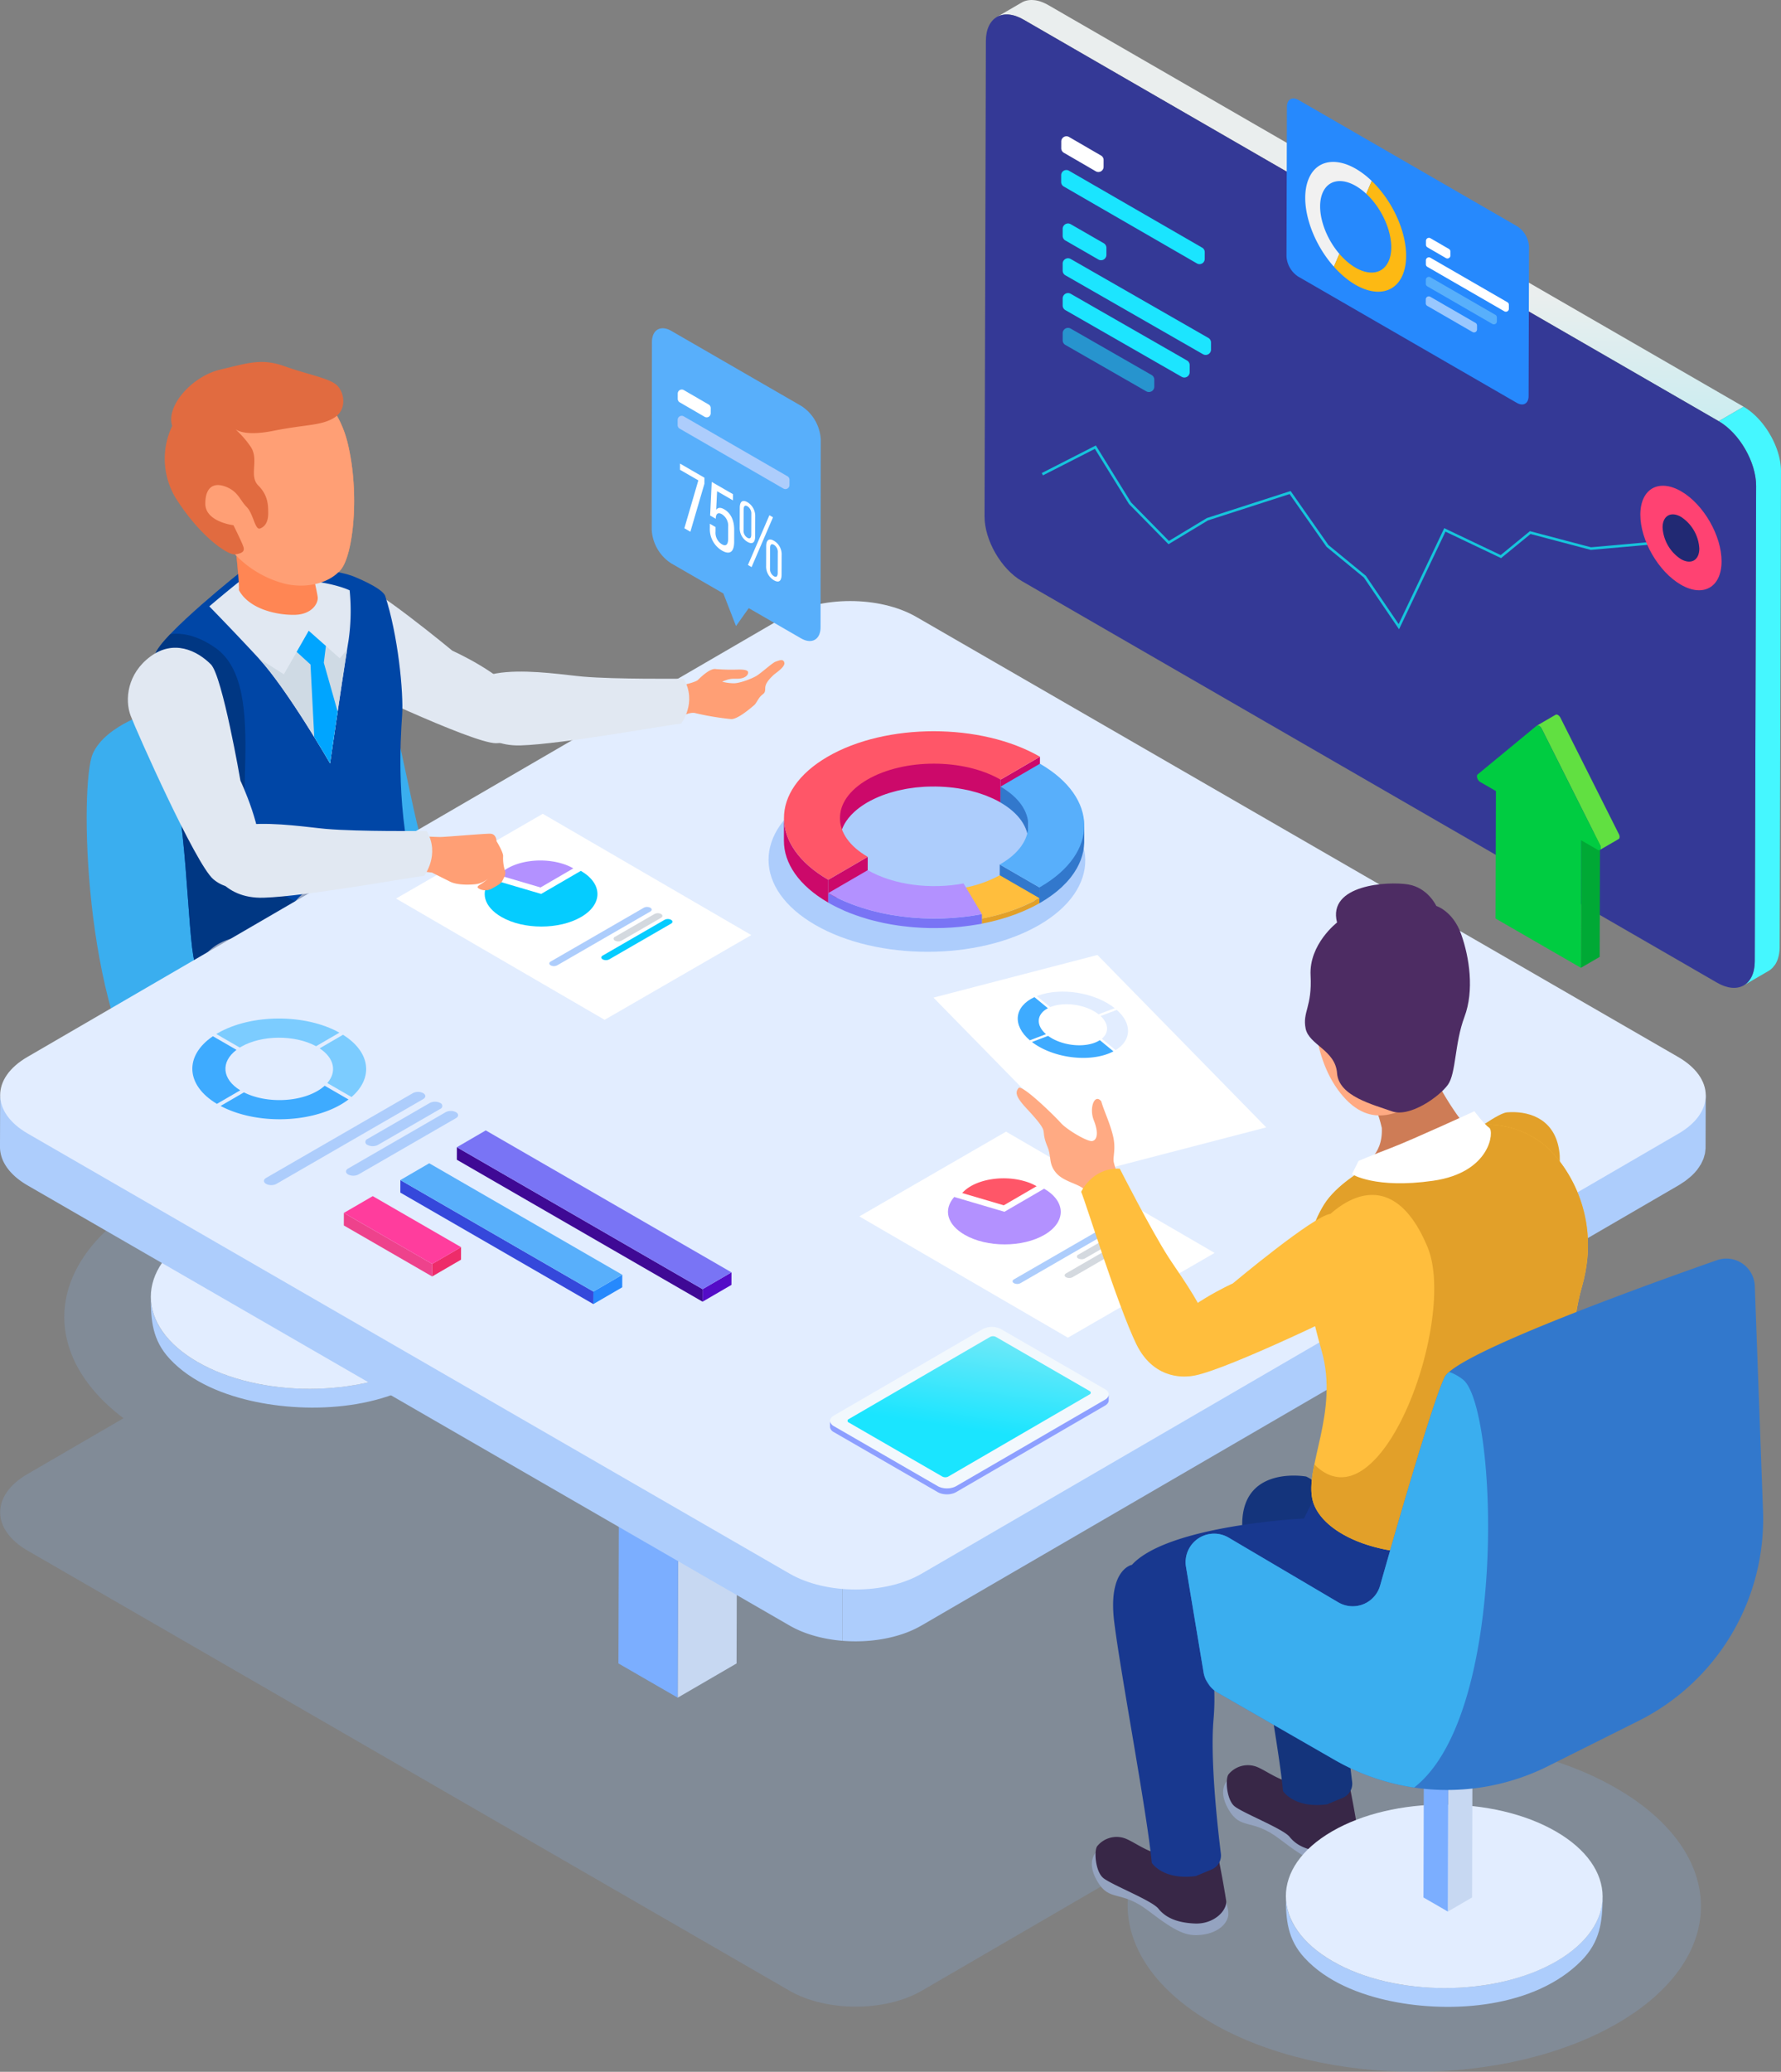 <svg xmlns="http://www.w3.org/2000/svg" xmlns:xlink="http://www.w3.org/1999/xlink" width="688.337" height="800.334" viewBox="0 0 688.337 800.334">
  <rect x="0" y="0" width="688.337" height="800.334" fill="#808080" stroke="none"/>
  <defs>
    <linearGradient id="linear-gradient" x1="0.849" y1="-3.15" x2="0.723" y2="-0.46" gradientUnits="objectBoundingBox">
      <stop offset="0" stop-color="#c6e6ff"/>
      <stop offset="1" stop-color="#8d9fff"/>
    </linearGradient>
    <linearGradient id="linear-gradient-2" x1="3.851" y1="1.526" x2="4.26" y2="-0.056" gradientUnits="objectBoundingBox">
      <stop offset="0" stop-color="#1ae5ff"/>
      <stop offset="1" stop-color="#eaeeee"/>
    </linearGradient>
    <linearGradient id="linear-gradient-3" x1="-2.333" y1="2.414" x2="-2.125" y2="-0.334" gradientUnits="objectBoundingBox">
      <stop offset="0" stop-color="#1ae5ff"/>
      <stop offset="0.259" stop-color="#63e8f8"/>
      <stop offset="0.704" stop-color="#eaeeee"/>
    </linearGradient>
    <linearGradient id="linear-gradient-4" x1="-44.413" y1="0.5" x2="-43.413" y2="0.5" gradientUnits="objectBoundingBox">
      <stop offset="0" stop-color="#5155d4"/>
      <stop offset="1" stop-color="#45f7ff"/>
    </linearGradient>
  </defs>
  <g id="Header_Vector" data-name="Header Vector" transform="translate(-76.974 -52.183)">
    <path id="Path_4" data-name="Path 4" d="M701.618,541.116c-28.424-16.412-68.3-22.073-104.552-16.991l128.642-74.758c14.052-8.167,13.978-21.405-.166-29.57L431.086,249.791c-14.144-8.165-37-8.165-51.05,0L279.413,308.267c-43.536-19.222-105.838-17.349-145.42,5.655s-42.655,59.12-9.334,84.279L87.493,419.8c-14.052,8.167-13.976,21.405.166,29.57L382.117,619.375c14.142,8.165,37,8.165,51.048,0l82.631-48.02c-8.672,21.023,1.21,44.115,29.636,60.527,43.409,25.062,113.621,25.062,156.748,0S745.026,566.178,701.618,541.116Z" transform="translate(0.031 201.839)" fill="#87aedd" opacity="0.25"/>
    <g id="Group_23" data-name="Group 23" transform="translate(110.47 192.009)">
      <g id="Group_22" data-name="Group 22">
        <g id="Group_10" data-name="Group 10" transform="translate(24.796 302.725)">
          <g id="Group_4" data-name="Group 4" transform="translate(0 23.041)">
            <g id="Group_3" data-name="Group 3" style="mix-blend-mode: normal;isolation: isolate">
              <path id="Path_5" data-name="Path 5" d="M227.616,298.171c-1.161,12.9-13.3,21.664-24.259,26.387-11.932,5.141-25.049,7.214-37.994,7.05-13.212-.17-26.7-2.7-38.615-8.559-10.4-5.117-21.43-14.395-21.4-27.015-.025,9.19.618,16.784,7.241,23.959,8.526,9.237,21.362,14.21,33.436,16.7,23.558,4.864,55.633,2.514,73.528-15.621,7.2-7.3,8.183-14.989,8.21-24.692Q227.731,297.282,227.616,298.171Z" transform="translate(-105.353 -260.738)" fill="#adcdfc"/>
              <g id="Group_2" data-name="Group 2" transform="translate(0)">
                <path id="Path_6" data-name="Path 6" d="M209.686,289.233c23.979,13.844,24.133,36.3.31,50.14s-62.61,13.844-86.589,0-24.078-36.293-.255-50.138S185.706,275.389,209.686,289.233Z" transform="translate(-105.353 -278.85)" fill="#e2edff"/>
              </g>
            </g>
          </g>
          <g id="Group_9" data-name="Group 9" transform="translate(53.18)">
            <g id="Group_8" data-name="Group 8" style="mix-blend-mode: normal;isolation: isolate">
              <g id="Group_5" data-name="Group 5" transform="translate(9.421 5.439)">
                <path id="Path_7" data-name="Path 7" d="M145.341,270.281l-.152,53.5-9.36,5.439.152-53.5Z" transform="translate(-135.829 -270.281)" fill="#c7d8f2"/>
              </g>
              <g id="Group_6" data-name="Group 6" transform="translate(0 5.44)">
                <path id="Path_8" data-name="Path 8" d="M140.816,275.721l-.152,53.5-9.421-5.439.152-53.5Z" transform="translate(-131.243 -270.281)" fill="#7baeff"/>
              </g>
              <g id="Group_7" data-name="Group 7" transform="translate(0.152)">
                <path id="Path_9" data-name="Path 9" d="M150.1,273.072l-9.36,5.44-9.421-5.439,9.36-5.44Z" transform="translate(-131.317 -267.633)" fill="#4da5dc"/>
              </g>
            </g>
          </g>
        </g>
        <path id="Path_10" data-name="Path 10" d="M119.953,195.427s-19.185,5.117-24.3,16.628-3.837,98.478,23.02,134.291,76.738,40.925,88.249,35.811,78.016-38.37,83.132-55-20.463-29.416-34.533-35.811S232.5,276,224.828,252.98s-11.511-62.668-20.463-69.064S173.669,167.29,119.953,195.427Z" transform="translate(-93.281 -60.74)" fill="#3aaeef"/>
        <g id="Group_21" data-name="Group 21" transform="translate(24.876)">
          <path id="Path_11" data-name="Path 11" d="M191.971,188.281S160.5,162.229,154.1,161.623c-7.678-.6-17.256,2.009-19.756,12.893s3.3,19.167,9.071,22.334,56.417,27.2,65.371,27.153,14.666-7.75,8.861-17.312S191.971,188.281,191.971,188.281Z" transform="translate(-75.503 -76.735)" fill="#e1e8f2"/>
          <g id="Group_20" data-name="Group 20" transform="translate(0 5.126)">
            <g id="Group_17" data-name="Group 17">
              <g id="Group_16" data-name="Group 16" transform="translate(8.076)">
                <g id="Group_15" data-name="Group 15">
                  <g id="Group_14" data-name="Group 14">
                    <g id="Group_13" data-name="Group 13">
                      <path id="Path_12" data-name="Path 12" d="M151.169,165.7a3.221,3.221,0,0,0,.064,1.035c.468,2.335,1.937,8.3,2.28,10.8.327,2.4-2.2,6.709-8.715,6.9s-17.688-1.988-21.744-9.562c.23-1.393-.943-15.73-2.212-22.843Z" transform="translate(-97.182 -91.888)" fill="#e16b40"/>
                      <g id="Group_12" data-name="Group 12">
                        <g id="Group_11" data-name="Group 11">
                          <path id="Path_13" data-name="Path 13" d="M177.3,149.2c-4.706-19.719-21.03-30.24-38.658-25.189,0,0-19.236,2.888-26.988,20.292s5.567,31.06,14.089,39.664c3.588,3.529,6.3,6.255,8.015,7.992.622.655,1.234,1.323,1.879,1.916l.183.187.018-.019a40.472,40.472,0,0,0,17.018,9.219c7.892,1.931,17.024.154,21.726-5.386S182.013,168.917,177.3,149.2Z" transform="translate(-109.323 -122.751)" fill="#ff8654"/>
                        </g>
                      </g>
                    </g>
                  </g>
                </g>
              </g>
              <path id="Path_14" data-name="Path 14" d="M140.791,159.883s-30.984,24.53-33.783,32.317-2.432,29.067,4.885,42.9,7.467,66.057,10.353,76.132,30.53,11.934,47.375,7.808,43.6-18.23,38.226-37.353c-7.943-28.241-6.055-56.69-5.417-65.677s-1.641-31.366-6.53-46.2c-1.031-3.13-12.068-7.5-12.068-7.5S172.384,156.981,140.791,159.883Z" transform="translate(-105.391 -84.523)" fill="#0046a6"/>
            </g>
            <path id="Path_15" data-name="Path 15" d="M146.408,263.738c-12.789-16.2,5.969-71.621-16.2-86.969-6.76-4.681-12.563-5.862-17.373-5.256-2.972,3.118-5.174,5.854-5.827,7.672-2.8,7.791-2.432,29.067,4.885,42.9s7.467,66.057,10.353,76.132c2.627,9.169,25.748,11.517,42.585,8.754l24.211-25.329S159.2,279.939,146.408,263.738Z" transform="translate(-105.391 -71.507)" fill="#003783"/>
            <path id="Path_16" data-name="Path 16" d="M128.182,161.829c26.937-2.475,39.336,2.159,42.415,3.582a79.719,79.719,0,0,1-.392,19.132c-2.107,12.731-7.179,47.7-7.179,47.7s-16.62-28.732-27.562-40.56c-7.7-8.321-15.282-16.164-19.107-20.089C122.813,166.087,128.182,161.829,128.182,161.829Z" transform="translate(-93.833 -82.313)" fill="#e1e8f2"/>
            <path id="Path_17" data-name="Path 17" d="M151.169,165.7a3.221,3.221,0,0,0,.064,1.035c.468,2.335,1.937,8.3,2.28,10.8.327,2.4-2.2,6.709-8.715,6.9s-17.688-1.988-21.744-9.562c.23-1.393-.943-15.73-2.212-22.843Z" transform="translate(-89.106 -91.888)" fill="#ff8654"/>
            <g id="Group_19" data-name="Group 19" transform="translate(8.076)">
              <g id="Group_18" data-name="Group 18">
                <path id="Path_18" data-name="Path 18" d="M177.3,149.2c-4.706-19.719-21.03-30.24-38.658-25.189,0,0-19.236,2.888-26.988,20.292s5.567,31.06,14.089,39.664c3.588,3.529,6.3,6.255,8.015,7.992.622.655,1.234,1.323,1.879,1.916l.183.187.018-.019a40.472,40.472,0,0,0,17.018,9.219c7.892,1.931,17.024.154,21.726-5.386S182.013,168.917,177.3,149.2Z" transform="translate(-109.323 -122.751)" fill="#ff9f75"/>
              </g>
            </g>
            <path id="Path_19" data-name="Path 19" d="M156.967,181.44l-12.006-10.634-9.6,16.808-9.685-6.115c10.942,11.842,27.537,40.531,27.537,40.531s4.229-29.174,6.569-43.928Z" transform="translate(-84.015 -72.097)" fill="#cfdae4"/>
            <path id="Path_20" data-name="Path 20" d="M148.634,202.038l-5.349-18.883.809-6.468-6.641-5.881-4.661,8.155,5.347,4.88,1.452,28.036c3.646,5.9,6.109,10.153,6.109,10.153S147.044,212.765,148.634,202.038Z" transform="translate(-76.508 -72.097)" fill="#00a5ff"/>
          </g>
          <path id="Path_21" data-name="Path 21" d="M110.87,144.953a29.326,29.326,0,0,0,1.919,28.775c9.593,14.709,19.873,21.254,22.406,20.859s3.812-1.035,3.174-2.954-3.837-8.313-3.837-8.313-10.87-1.28-10.87-8.313,3.835-8.313,8.313-6.4,5.115,5.117,7.674,7.674,3.2,8.954,5.115,8.315,3.2-2.559,3.2-5.755,0-7.035-3.837-10.872.639-10.231-3.2-15.348a37.623,37.623,0,0,0-6.394-7.033s2.557,3.837,15.348,1.278,18.544-1.916,23.661-5.115,3.837-10.231.639-12.791-10.87-3.837-19.824-7.033-14.068-1.28-24.941,1.28S108.313,137.279,110.87,144.953Z" transform="translate(-102.679 -120.255)" fill="#e16b40"/>
        </g>
      </g>
      <path id="Path_22" data-name="Path 22" d="M209.291,319.7s-.425,6.4,6.4,11.086,8.1,7.672,13.641,9.8,10.659,9.379,8.1,14.5-14.5,5.969-22.17,3.837-8.954-8.954-16.2-11.511a26.777,26.777,0,0,1-11.936-7.674c-2.132-2.132-1.28-10.659-1.28-10.659l26.007-8.524" transform="translate(4.109 89.969)" fill="#382747"/>
      <path id="Path_23" data-name="Path 23" d="M225.48,307.657s-.425,6.4,6.394,11.086,8.1,7.674,13.643,9.8,10.659,9.381,8.1,14.5-14.494,5.969-22.168,3.837-8.954-8.952-16.2-11.511a26.765,26.765,0,0,1-11.936-7.674c-2.132-2.13-1.28-10.657-1.28-10.657l26-8.526" transform="translate(21.174 77.28)" fill="#382747"/>
      <path id="Path_24" data-name="Path 24" d="M114.568,238.576a46.721,46.721,0,0,1,1.278,9.593c0,4.476-3.2,17.266,3.2,32.615s49.24,18.544,63.309,24.939,22.381,12.15,24.941,14.068,6.181,28.991,17.264,45.192,29.844,48.6,34.106,62.242c0,0,12.131,2.861,23.022-4.264,5.7-3.73,5.117-5.967,5.117-5.967s-22.17-48.6-27.286-69.066-11.084-44.337-20.463-50.3-39.22-27.284-46.042-31.549-25.2-17.741-28.8-25.924S125.652,218.752,114.568,238.576Z" transform="translate(-70.843 -6.475)" fill="#94a3c0"/>
      <path id="Path_25" data-name="Path 25" d="M131.691,228.3a46.721,46.721,0,0,1,1.278,9.592c0,4.478-3.2,17.267,3.2,32.615s49.24,18.544,63.309,24.938,22.381,12.152,24.941,14.07,6.181,28.989,17.264,45.19,29.844,48.6,34.106,62.242c0,0,12.131,2.861,23.022-4.262,5.7-3.732,5.115-5.969,5.115-5.969s-22.168-48.6-27.284-69.064-11.084-44.337-20.463-50.306-39.223-27.284-46.042-31.549-25.2-17.741-28.8-25.922S142.775,208.478,131.691,228.3Z" transform="translate(-52.794 -17.304)" fill="#94a3c0"/>
    </g>
    <g id="Group_33" data-name="Group 33" transform="translate(76.974 284.367)">
      <g id="Group_29" data-name="Group 29" transform="translate(239.02 267.115)">
        <g id="Group_28" data-name="Group 28" style="mix-blend-mode: normal;isolation: isolate">
          <g id="Group_24" data-name="Group 24" transform="translate(22.901 13.222)">
            <path id="Path_26" data-name="Path 26" d="M227.608,301.7l-.369,130.056-22.752,13.222.368-130.056Z" transform="translate(-204.487 -301.697)" fill="#c7d8f2"/>
          </g>
          <g id="Group_26" data-name="Group 26" transform="translate(0 13.222)">
            <g id="Group_25" data-name="Group 25">
              <path id="Path_27" data-name="Path 27" d="M216.608,314.919l-.368,130.056-22.9-13.222.369-130.056Z" transform="translate(-193.338 -301.697)" fill="#7baeff"/>
            </g>
          </g>
          <g id="Group_27" data-name="Group 27" transform="translate(0.369)">
            <path id="Path_28" data-name="Path 28" d="M239.171,308.482,216.419,321.7l-22.9-13.222L216.27,295.26Z" transform="translate(-193.517 -295.26)" fill="#4da5dc"/>
          </g>
        </g>
      </g>
      <g id="Group_32" data-name="Group 32">
        <path id="Path_29" data-name="Path 29" d="M569.074,258.87c-.033.378-.06.756-.129,1.134-.057.31-.15.616-.232.926-.095.359-.181.719-.308,1.074-.1.3-.244.59-.372.881-.164.378-.327.754-.526,1.124-.146.271-.321.536-.485.8-.261.423-.538.844-.848,1.259s-.608.8-.953,1.189c-.08.092-.154.187-.236.277-.466.507-.978,1-1.52,1.493-.347.312-.733.614-1.111.916-.333.267-.651.538-1.009.8-.409.3-.859.581-1.3.867s-.883.6-1.37.881L266.131,442.5a40.841,40.841,0,0,1-7.91,3.478,52.332,52.332,0,0,1-6.834,1.7q-2.271.407-4.6.641c-1.327.131-2.664.22-4,.267q-1.846.062-3.7.016-1.784-.043-3.556-.191l-.06,20.851q1.772.148,3.556.191,1.849.046,3.7-.016,2.012-.068,4-.267c1.553-.154,3.091-.368,4.6-.641a52.248,52.248,0,0,0,6.834-1.7,40.72,40.72,0,0,0,7.91-3.478L558.615,293.343c.15-.086.3-.173.442-.261.329-.2.61-.411.922-.614.444-.29.9-.575,1.308-.873.355-.259.674-.528,1-.795.38-.3.766-.606,1.113-.918.07-.064.154-.121.222-.185.464-.427.891-.865,1.3-1.306.086-.092.158-.187.24-.281.24-.271.485-.542.7-.82.1-.119.158-.246.249-.368.31-.415.587-.836.848-1.259.111-.179.255-.349.357-.53.049-.088.078-.183.127-.273.2-.37.362-.746.526-1.122.1-.22.224-.435.308-.657.027-.074.037-.15.064-.224.127-.359.216-.719.31-1.08.064-.242.16-.483.21-.727.012-.064.01-.129.021-.193.07-.38.1-.758.131-1.138.021-.247.076-.493.084-.739,0-.107,0-.212,0-.318l.06-20.851C569.165,258.163,569.107,258.517,569.074,258.87Z" transform="translate(90.09 -67.621)" fill="#adcdfc"/>
        <path id="Path_30" data-name="Path 30" d="M399.081,448.126c-1.206-.17-2.4-.378-3.578-.622q-1.916-.4-3.765-.922c-1.506-.429-2.97-.922-4.383-1.479a39.279,39.279,0,0,1-5.207-2.5L87.69,272.6c-7.117-4.108-10.671-9.5-10.657-14.888l-.06,20.851c-.014,5.386,3.539,10.78,10.657,14.89l294.458,170a39.28,39.28,0,0,0,5.207,2.5c1.413.557,2.878,1.05,4.383,1.479q1.846.527,3.765.924,1.765.364,3.58.622c1.159.164,2.331.294,3.508.39l.06-20.851Q400.823,448.373,399.081,448.126Z" transform="translate(-76.974 -67.725)" fill="#adcdfc"/>
        <g id="Group_31" data-name="Group 31" transform="translate(0.06)">
          <g id="Group_30" data-name="Group 30">
            <path id="Path_31" data-name="Path 31" d="M725.542,341.346c14.144,8.167,14.218,21.405.166,29.57L433.165,540.924c-14.05,8.165-36.906,8.165-51.048,0L87.659,370.918c-14.142-8.165-14.218-21.4-.166-29.568L380.036,171.342c14.052-8.165,36.906-8.165,51.05,0Z" transform="translate(-77.003 -165.219)" fill="#e2edff"/>
          </g>
        </g>
      </g>
    </g>
    <g id="Group_83" data-name="Group 83" transform="translate(151.309 366.553)">
      <g id="Group_43" data-name="Group 43" transform="translate(257.789 122.781)">
        <g id="Group_34" data-name="Group 34">
          <path id="Path_32" data-name="Path 32" d="M238.664,297.742l80.61,46.845,56.7-32.737L295.367,265Z" transform="translate(-238.664 -265.004)" fill="#fff"/>
        </g>
        <g id="Group_37" data-name="Group 37" transform="translate(34.255 18.025)">
          <g id="Group_35" data-name="Group 35" transform="translate(5.513)">
            <path id="Path_33" data-name="Path 33" d="M286.768,276.833l-12.682,7.37-16.061-4.731c4.484-5.129,15.307-7.169,24.178-4.554A19.9,19.9,0,0,1,286.768,276.833Z" transform="translate(-258.025 -273.779)" fill="#ff5668"/>
          </g>
          <g id="Group_36" data-name="Group 36" transform="translate(0 4.013)">
            <path id="Path_34" data-name="Path 34" d="M292.505,275.733c8.522,4.922,8.565,12.9.1,17.821s-22.244,4.922-30.768,0c-6.819-3.938-8.42-9.671-4.083-14.631l19.417,5.721Z" transform="translate(-255.341 -275.733)" fill="#b391ff"/>
          </g>
        </g>
        <g id="Group_42" data-name="Group 42" transform="translate(59.225 35.983)">
          <g id="Group_39" data-name="Group 39">
            <g id="Group_38" data-name="Group 38">
              <path id="Path_35" data-name="Path 35" d="M268.029,303.6c-.707.409-.709,1.058-.008,1.467a2.764,2.764,0,0,0,2.531,0l35.985-20.775c.707-.409.711-1.058.008-1.467a2.764,2.764,0,0,0-2.531,0Z" transform="translate(-267.497 -282.522)" fill="#adcdfc"/>
            </g>
          </g>
          <g id="Group_40" data-name="Group 40" transform="translate(24.871 2.413)">
            <path id="Path_36" data-name="Path 36" d="M280.129,292.817a.776.776,0,0,0-.008,1.465,2.815,2.815,0,0,0,2.543.008l15.27-8.816a.779.779,0,0,0,0-1.475,2.8,2.8,0,0,0-2.531,0Z" transform="translate(-279.605 -283.697)" fill="#d4d9df"/>
          </g>
          <g id="Group_41" data-name="Group 41" transform="translate(20.119 4.67)">
            <path id="Path_37" data-name="Path 37" d="M277.831,298.9c-.707.409-.723,1.066-.021,1.473a2.8,2.8,0,0,0,2.543-.006l23.893-13.8c.707-.409.711-1.058.008-1.467a2.777,2.777,0,0,0-2.531,0Z" transform="translate(-277.292 -284.795)" fill="#d4d9df"/>
          </g>
        </g>
      </g>
      <g id="Group_47" data-name="Group 47" transform="translate(246.462 198.203)">
        <g id="Group_44" data-name="Group 44" transform="translate(0.015)">
          <path id="Path_38" data-name="Path 38" d="M339.379,325.758c1.96,1.132,1.968,2.964.023,4.094l-57.539,33.408a7.769,7.769,0,0,1-7.068,0l-40.161-23.186c-1.958-1.13-1.972-2.962-.023-4.094l57.539-33.407a7.781,7.781,0,0,1,7.068,0Z" transform="translate(-233.157 -301.723)" fill="#f2f8fd"/>
        </g>
        <g id="Group_46" data-name="Group 46" transform="translate(0 3.604)">
          <path id="Path_39" data-name="Path 39" d="M340.849,314.575c0,.051-.008.1-.016.156s-.023.086-.033.127-.027.1-.043.15-.033.08-.051.121a1.56,1.56,0,0,1-.074.156c-.018.037-.043.074-.066.111-.037.06-.074.117-.117.175-.027.035-.053.068-.082.1a2.412,2.412,0,0,1-.212.228c-.027.027-.053.055-.082.082-.049.043-.1.084-.154.125s-.09.074-.14.111-.119.08-.181.121-.121.082-.189.121l-57.539,33.408a5.337,5.337,0,0,1-.7.333l-.2.074c-.152.053-.31.1-.47.144s-.329.088-.5.123c-.2.041-.4.08-.606.1-.049.006-.1.016-.15.021a8.105,8.105,0,0,1-.838.047h-.134c-.277,0-.555-.016-.83-.045l-.123-.014a7.868,7.868,0,0,1-.8-.138c-.047-.01-.095-.025-.144-.035a7.193,7.193,0,0,1-.692-.212l-.123-.041a5.552,5.552,0,0,1-.762-.361l-40.161-23.186a2.884,2.884,0,0,1-1.385-1.506,1.739,1.739,0,0,1-.092-.557l-.014,2.3a1.811,1.811,0,0,0,.023.279,2.679,2.679,0,0,0,1.454,1.783l40.161,23.186a5.336,5.336,0,0,0,.723.347l.039.014.123.041c.146.053.292.107.446.15.082.023.166.041.249.062.047.01.094.023.142.035s.086.023.131.031c.162.035.329.064.5.086.057.008.119.014.177.021.041.006.082.01.123.014l.185.021c.162.012.327.021.491.025.051,0,.1,0,.154,0h.134c.074,0,.148,0,.224,0,.185-.006.37-.018.553-.035l.064-.01.148-.021c.142-.018.285-.035.425-.06.062-.01.119-.033.181-.045.17-.035.337-.078.5-.123.086-.025.179-.039.263-.066s.136-.053.205-.078l.2-.074a5.337,5.337,0,0,0,.7-.333l57.539-33.407.062-.037c.045-.027.086-.057.129-.086.06-.039.123-.078.179-.119s.095-.074.14-.111.107-.084.154-.125l.031-.027c.02-.019.033-.037.053-.056.076-.074.146-.15.212-.228.012-.016.033-.033.045-.049s.023-.035.035-.051c.043-.057.082-.117.117-.175.014-.025.035-.049.049-.074l.019-.037c.027-.051.049-.1.072-.156.014-.029.031-.06.043-.09l.008-.031a1.372,1.372,0,0,0,.043-.15.806.806,0,0,0,.029-.1l0-.027c.008-.051.012-.1.016-.156a.935.935,0,0,0,.012-.1l0-.045.012-2.3C340.862,314.476,340.853,314.526,340.849,314.575Z" transform="translate(-233.15 -291.936)" fill="url(#linear-gradient)"/>
          <g id="Group_45" data-name="Group 45" transform="translate(6.769)">
            <path id="Path_40" data-name="Path 40" d="M329.981,324.638a.7.7,0,0,1,0,1.317l-54.614,31.737a2.509,2.509,0,0,1-2.272,0l-36.178-20.888a.7.7,0,0,1-.008-1.319l54.614-31.735a2.5,2.5,0,0,1,2.276,0Z" transform="translate(-236.446 -303.478)" fill="url(#linear-gradient-2)"/>
          </g>
        </g>
      </g>
      <g id="Group_57" data-name="Group 57" transform="translate(78.734)">
        <g id="Group_48" data-name="Group 48">
          <path id="Path_41" data-name="Path 41" d="M151.493,237.967l80.61,46.845,56.7-32.738L208.2,205.23Z" transform="translate(-151.493 -205.23)" fill="#fff"/>
        </g>
        <g id="Group_51" data-name="Group 51" transform="translate(34.256 18.025)">
          <g id="Group_49" data-name="Group 49" transform="translate(5.514)">
            <path id="Path_42" data-name="Path 42" d="M199.6,217.059l-12.682,7.37L170.855,219.7c4.482-5.127,15.307-7.167,24.176-4.554A19.952,19.952,0,0,1,199.6,217.059Z" transform="translate(-170.855 -214.005)" fill="#b391ff"/>
          </g>
          <g id="Group_50" data-name="Group 50" transform="translate(0 4.014)">
            <path id="Path_43" data-name="Path 43" d="M205.334,215.959c8.524,4.922,8.568,12.9.1,17.821s-22.242,4.922-30.766,0c-6.819-3.938-8.422-9.671-4.083-14.633L190,224.87Z" transform="translate(-168.171 -215.959)" fill="#05ccff"/>
          </g>
        </g>
        <g id="Group_56" data-name="Group 56" transform="translate(59.226 35.983)">
          <g id="Group_53" data-name="Group 53">
            <g id="Group_52" data-name="Group 52">
              <path id="Path_44" data-name="Path 44" d="M180.859,243.829c-.707.409-.711,1.058-.008,1.467a2.773,2.773,0,0,0,2.529,0l35.985-20.777c.707-.407.711-1.056.008-1.465a2.765,2.765,0,0,0-2.531,0Z" transform="translate(-180.327 -222.748)" fill="#adcdfc"/>
            </g>
          </g>
          <g id="Group_54" data-name="Group 54" transform="translate(24.87 2.413)">
            <path id="Path_45" data-name="Path 45" d="M192.957,233.041a.778.778,0,0,0-.008,1.467,2.815,2.815,0,0,0,2.543.008l15.27-8.818c.707-.407.7-1.064,0-1.473a2.8,2.8,0,0,0-2.531,0Z" transform="translate(-192.435 -223.923)" fill="#d4d9df"/>
          </g>
          <g id="Group_55" data-name="Group 55" transform="translate(20.118 4.669)">
            <path id="Path_46" data-name="Path 46" d="M190.659,239.122c-.707.407-.723,1.064-.021,1.473a2.79,2.79,0,0,0,2.543-.008l23.893-13.8c.707-.407.711-1.056.008-1.465a2.76,2.76,0,0,0-2.529,0Z" transform="translate(-190.121 -225.021)" fill="#05ccff"/>
          </g>
        </g>
      </g>
      <g id="Group_82" data-name="Group 82" transform="translate(0 79.08)">
        <g id="Group_70" data-name="Group 70" transform="translate(58.551 43.22)">
          <g id="Group_61" data-name="Group 61" transform="translate(43.674)" style="mix-blend-mode: normal;isolation: isolate">
            <g id="Group_58" data-name="Group 58" transform="translate(94.966 54.829)">
              <path id="Path_47" data-name="Path 47" d="M220.345,291.463l-.014,4.843L209.162,302.8l.014-4.843Z" transform="translate(-209.162 -291.463)" fill="#540cc7"/>
            </g>
            <g id="Group_59" data-name="Group 59" transform="translate(0 6.491)">
              <path id="Path_48" data-name="Path 48" d="M257.909,322.759,257.9,327.6l-94.966-54.829.014-4.843Z" transform="translate(-162.929 -267.93)" fill="#3f0995"/>
            </g>
            <g id="Group_60" data-name="Group 60" transform="translate(0.014)">
              <path id="Path_49" data-name="Path 49" d="M269.071,319.6,257.9,326.09l-94.966-54.829,11.169-6.491Z" transform="translate(-162.936 -264.77)" fill="#7974f5"/>
            </g>
          </g>
          <g id="Group_65" data-name="Group 65" transform="translate(21.841 12.693)" style="mix-blend-mode: normal;isolation: isolate">
            <g id="Group_62" data-name="Group 62" transform="translate(74.598 43.069)">
              <path id="Path_50" data-name="Path 50" d="M199.793,291.917l-.014,4.842-11.162,6.486.014-4.842Z" transform="translate(-188.617 -291.917)" fill="#2689fd"/>
            </g>
            <g id="Group_63" data-name="Group 63" transform="translate(0 6.486)">
              <path id="Path_51" data-name="Path 51" d="M226.912,317.177l-.014,4.842L152.3,278.95l.014-4.843Z" transform="translate(-152.3 -274.107)" fill="#3548db"/>
            </g>
            <g id="Group_64" data-name="Group 64" transform="translate(0.014)">
              <path id="Path_52" data-name="Path 52" d="M238.067,314.019,226.9,320.505l-74.6-43.069,11.161-6.486Z" transform="translate(-152.307 -270.949)" fill="#58affb"/>
            </g>
          </g>
          <g id="Group_69" data-name="Group 69" transform="translate(0 25.385)" style="mix-blend-mode: normal;isolation: isolate">
            <g id="Group_66" data-name="Group 66" transform="translate(34.136 19.708)">
              <path id="Path_53" data-name="Path 53" d="M169.461,286.723l-.014,4.843-11.161,6.486.014-4.843Z" transform="translate(-158.286 -286.723)" fill="#ee2c6a"/>
            </g>
            <g id="Group_67" data-name="Group 67" transform="translate(0 6.486)">
              <path id="Path_54" data-name="Path 54" d="M175.817,299.995l-.014,4.843-34.136-19.708.014-4.842Z" transform="translate(-141.667 -280.286)" fill="#ee428c"/>
            </g>
            <g id="Group_68" data-name="Group 68" transform="translate(0.014)">
              <path id="Path_55" data-name="Path 55" d="M186.972,296.837l-11.161,6.486-34.136-19.708,11.162-6.486Z" transform="translate(-141.674 -277.129)" fill="#ff3d9d"/>
            </g>
          </g>
        </g>
        <g id="Group_75" data-name="Group 75" transform="translate(27.682 28.337)">
          <g id="Group_74" data-name="Group 74">
            <g id="Group_71" data-name="Group 71">
              <path id="Path_56" data-name="Path 56" d="M127.478,290.752c-1.113.643-1.119,1.668-.012,2.311a4.362,4.362,0,0,0,3.987,0l56.719-32.748c1.115-.643,1.119-1.666.014-2.309a4.366,4.366,0,0,0-3.989,0Z" transform="translate(-126.64 -257.524)" fill="#adcdfc"/>
            </g>
            <g id="Group_72" data-name="Group 72" transform="translate(39.201 3.803)">
              <path id="Path_57" data-name="Path 57" d="M146.548,273.751a1.224,1.224,0,0,0-.012,2.309,4.447,4.447,0,0,0,4.01.012l24.07-13.9a1.227,1.227,0,0,0-.008-2.323,4.4,4.4,0,0,0-3.989,0Z" transform="translate(-145.724 -259.376)" fill="#adcdfc"/>
            </g>
            <g id="Group_73" data-name="Group 73" transform="translate(31.711 7.36)">
              <path id="Path_58" data-name="Path 58" d="M142.927,283.332c-1.113.643-1.14,1.68-.033,2.323a4.4,4.4,0,0,0,4.007-.012L184.565,263.9c1.113-.643,1.117-1.666.012-2.309a4.366,4.366,0,0,0-3.989,0Z" transform="translate(-142.078 -261.107)" fill="#adcdfc"/>
            </g>
          </g>
        </g>
        <g id="Group_81" data-name="Group 81">
          <g id="Group_79" data-name="Group 79" transform="translate(9.276)" style="mix-blend-mode: normal;isolation: isolate">
            <g id="Group_76" data-name="Group 76">
              <path id="Path_59" data-name="Path 59" d="M165.241,249.189l-9.013,5.238c-8.181-4.466-21.038-4.39-29,.236-.164.1-.318.2-.477.294l-9.075-5.24c.16-.1.318-.193.483-.29C131.1,241.909,152.052,241.831,165.241,249.189Z" transform="translate(-117.679 -243.729)" fill="#7cccff"/>
            </g>
            <g id="Group_77" data-name="Group 77" transform="translate(39.927 6.279)">
              <path id="Path_60" data-name="Path 60" d="M146.143,246.786c10.708,6.7,11.815,16.693,3.293,24.045l-9.354-5.4c3.753-4.3,2.763-9.632-2.964-13.4Z" transform="translate(-137.117 -246.786)" fill="#7cccff"/>
            </g>
            <g id="Group_78" data-name="Group 78" transform="translate(1.643 25.955)">
              <path id="Path_61" data-name="Path 61" d="M167.914,261.679a29.173,29.173,0,0,1-2.933,1.947c-12.75,7.409-33.282,7.592-46.5.555l9.024-5.242c8.2,4.149,20.639,3.968,28.412-.548a16.251,16.251,0,0,0,2.8-2.025Z" transform="translate(-118.479 -256.365)" fill="#3eabff"/>
            </g>
          </g>
          <g id="Group_80" data-name="Group 80" transform="translate(0 6.838)">
            <path id="Path_62" data-name="Path 62" d="M130.23,252.323c-6.158,4.638-5.669,11.285,1.446,15.629l-9.015,5.238c-12.117-7.243-12.649-18.573-1.549-26.132Z" transform="translate(-113.163 -247.058)" fill="#3eabff"/>
          </g>
        </g>
      </g>
    </g>
    <g id="Group_95" data-name="Group 95" transform="translate(328.863 178.995)">
      <g id="Group_88" data-name="Group 88">
        <g id="Group_84" data-name="Group 84">
          <path id="Path_63" data-name="Path 63" d="M257.448,143.953a16.514,16.514,0,0,1,7.485,12.965l-.082,72.49c-.012,4.757-3.393,6.684-7.534,4.293L237.1,222.03l-.984,1.37-3.944,5.554-3.913-10.09-.972-2.5-20.214-11.671a16.492,16.492,0,0,1-7.473-12.957l.08-72.49c.014-4.759,3.381-6.692,7.522-4.3Z" transform="translate(-199.603 -113.92)" fill="#58affb"/>
        </g>
        <g id="Group_87" data-name="Group 87" transform="translate(10.018 23.66)">
          <g id="Group_85" data-name="Group 85" transform="translate(0.029)">
            <path id="Path_64" data-name="Path 64" d="M217.246,132.59l-.006,2.04a1.563,1.563,0,0,1-2.346,1.347l-9.623-5.583a1.561,1.561,0,0,1-.776-1.356l0-2.04a1.563,1.563,0,0,1,2.348-1.347l9.621,5.583A1.561,1.561,0,0,1,217.246,132.59Z" transform="translate(-204.494 -125.438)" fill="#fff"/>
          </g>
          <g id="Group_86" data-name="Group 86" transform="translate(0 10.149)">
            <path id="Path_65" data-name="Path 65" d="M247.7,155.094l-.006,2.044a1.563,1.563,0,0,1-2.344,1.349l-40.087-23.145a1.564,1.564,0,0,1-.781-1.358l0-2.044a1.563,1.563,0,0,1,2.344-1.35l40.089,23.145A1.559,1.559,0,0,1,247.7,155.094Z" transform="translate(-204.48 -130.379)" fill="#adcdfc"/>
          </g>
        </g>
      </g>
      <g id="Group_94" data-name="Group 94" transform="translate(10.925 52.276)">
        <g id="Group_89" data-name="Group 89">
          <path id="Path_66" data-name="Path 66" d="M214.365,144.817l-.007,2.338-5.428,18.536-2.325-1.343,5.405-18.5-7.088-4.093.007-2.389Z" transform="translate(-204.922 -139.369)" fill="#fff"/>
        </g>
        <g id="Group_90" data-name="Group 90" transform="translate(11.538 7.075)">
          <path id="Path_67" data-name="Path 67" d="M219.468,147.551l-.008,2.389-6.125-3.537-.357,7.181c.676-.922,1.7-1,3.114-.185,2.683,1.551,3.862,4.5,3.851,7.912l-.012,4.677c-.01,3.675-1.538,5.187-4.712,3.352a9.622,9.622,0,0,1-4.679-8.775l0-1.592,2.192,1.265-.006,1.773a5.233,5.233,0,0,0,2.428,4.874c1.656.955,2.442.1,2.448-2.06l.012-4.65a5.257,5.257,0,0,0-2.428-4.876c-1.273-.735-2.149-.417-2.354,1.214l0,.54-2.192-1.265.62-12.974Z" transform="translate(-210.539 -142.814)" fill="#fff"/>
        </g>
        <g id="Group_91" data-name="Group 91" transform="translate(33.289 29.319)">
          <path id="Path_68" data-name="Path 68" d="M224.156,154.14a6.077,6.077,0,0,1,2.964,5.546l-.021,7.528c-.008,2.338-.928,3.35-2.987,2.163a6.175,6.175,0,0,1-2.985-5.61l.021-7.528C221.157,153.953,222.122,152.965,224.156,154.14ZM225.6,166.5l.023-7.785a3.242,3.242,0,0,0-1.471-3.011c-1.05-.606-1.5-.016-1.5,1.294l-.023,7.785a3.31,3.31,0,0,0,1.493,3.048c1.027.6,1.477-.047,1.481-1.331" transform="translate(-221.128 -153.643)" fill="#fff"/>
        </g>
        <g id="Group_92" data-name="Group 92" transform="translate(23.074 14.439)">
          <path id="Path_69" data-name="Path 69" d="M222.124,160.048c-.006,2.311-.972,3.3-3.007,2.124a6.147,6.147,0,0,1-2.962-5.573l.021-7.58c.006-2.286.972-3.3,2.985-2.136a6.186,6.186,0,0,1,2.987,5.585Zm-1.5-.737.021-7.812a3.313,3.313,0,0,0-1.491-3.048c-1.074-.62-1.479.047-1.481,1.333l-.023,7.81a3.182,3.182,0,0,0,1.469,3.011c1.052.606,1.5.016,1.506-1.294" transform="translate(-216.155 -146.399)" fill="#fff"/>
        </g>
        <g id="Group_93" data-name="Group 93" transform="translate(26.257 19.945)">
          <path id="Path_70" data-name="Path 70" d="M226,149.08l1.386.8-8.274,19.234L217.7,168.3Z" transform="translate(-217.705 -149.08)" fill="#fff"/>
        </g>
      </g>
    </g>
    <g id="Group_107" data-name="Group 107" transform="translate(374.007 334.657)">
      <g id="Group_97" data-name="Group 97" transform="translate(0 14.295)">
        <g id="Group_96" data-name="Group 96">
          <path id="Path_71" data-name="Path 71" d="M325.914,207.044c23.979,13.844,24.133,36.3.31,50.14s-62.61,13.844-86.59,0-24.078-36.3-.255-50.14S301.935,193.2,325.914,207.044Z" transform="translate(-221.581 -196.661)" fill="#adcdfc"/>
        </g>
      </g>
      <g id="Group_106" data-name="Group 106" transform="translate(5.938)">
        <g id="Group_98" data-name="Group 98" transform="translate(83.692 9.846)">
          <path id="Path_72" data-name="Path 72" d="M280.482,194.5l-.025,8.815-15.241,8.857.025-8.815Z" transform="translate(-265.217 -194.495)" fill="#cc096a"/>
        </g>
        <path id="Path_73" data-name="Path 73" d="M251.033,208.935c.107-.041.207-.086.312-.127.852-.325,1.727-.616,2.615-.9.612-.193,1.243-.364,1.869-.534.479-.129.951-.269,1.436-.386.661-.16,1.335-.294,2.007-.429.493-.1.978-.212,1.475-.3.2-.035.409-.064.612-.1q1.254-.206,2.524-.357c.247-.029.491-.062.737-.088.98-.1,1.966-.189,2.956-.247l.548-.029c.665-.033,1.331-.043,2-.056s1.331-.016,2-.008c.557.006,1.113.025,1.668.045q.924.037,1.847.1.841.062,1.68.142.915.086,1.82.2c.544.068,1.087.146,1.627.23.649.1,1.29.214,1.931.335.67.127,1.341.255,2,.4.158.037.316.07.475.107.928.222,1.842.47,2.742.737.259.076.511.158.768.238q1.122.354,2.21.756c.212.078.427.15.637.232.657.255,1.294.538,1.929.82.314.14.637.265.945.411.918.435,1.812.9,2.67,1.395l.025-10.281c-.859-.5-1.752-.959-2.672-1.395-.3-.146-.624-.271-.937-.409-.544-.242-1.08-.493-1.643-.715-.1-.039-.2-.07-.294-.109-.207-.08-.421-.152-.633-.23q-1.088-.4-2.212-.756c-.257-.08-.509-.162-.768-.238-.173-.051-.339-.111-.514-.16-.733-.21-1.477-.4-2.229-.577-.156-.037-.316-.07-.474-.107-.364-.082-.727-.17-1.095-.246-.3-.062-.606-.1-.906-.158-.641-.121-1.282-.234-1.931-.335-.259-.041-.511-.1-.772-.136-.283-.039-.571-.06-.854-.095-.6-.078-1.21-.144-1.818-.2-.292-.029-.577-.074-.869-.1-.269-.023-.542-.027-.813-.045-.614-.041-1.228-.074-1.847-.1-.308-.012-.616-.041-.926-.049-.246-.006-.493.008-.742,0-.665-.008-1.329,0-1.994.008-.331.006-.661-.006-.992.006s-.672.033-1.007.049c-.183.01-.366.016-.548.029-.83.049-1.66.109-2.483.191-.158.014-.314.039-.472.055-.246.027-.491.06-.737.088q-1.269.151-2.52.357c-.205.033-.413.062-.616.1-.1.016-.2.029-.3.047-.4.07-.779.17-1.171.249-.676.138-1.352.271-2.013.431-.485.117-.955.255-1.43.384-.631.173-1.261.343-1.877.536-.132.041-.269.072-.4.115-.75.242-1.487.505-2.212.781-.1.041-.205.086-.312.127-.795.31-1.569.645-2.329.994-.224.1-.448.21-.668.316-.842.407-1.668.83-2.457,1.29-.15.086-.3.175-.444.261s-.265.171-.4.253c-.224.14-.448.279-.663.421-.2.127-.388.259-.577.39-.21.144-.417.288-.618.433-.183.136-.362.271-.54.407s-.384.3-.571.446c-.171.138-.337.277-.5.417s-.353.306-.526.46c-.07.062-.146.123-.216.187s-.117.121-.181.181c-.288.271-.561.544-.824.822-.09.092-.183.185-.269.277-.333.364-.649.731-.943,1.1l-.041.047c-.068.086-.123.175-.189.259-.177.234-.351.468-.514.7-.088.129-.171.261-.255.392-.14.214-.273.427-.4.643-.035.06-.076.117-.109.177-.049.088-.09.177-.138.265-.1.183-.193.366-.281.548-.074.152-.146.3-.214.458-.082.183-.16.368-.234.553-.033.082-.072.164-.1.247s-.047.148-.074.222c-.064.177-.121.353-.175.53-.049.158-.1.318-.142.479-.047.177-.088.355-.129.532-.021.1-.049.191-.07.288-.012.064-.018.129-.029.2-.035.181-.062.361-.086.544-.023.16-.045.318-.062.479-.018.183-.029.366-.039.55-.006.107-.019.214-.023.32s0,1.678,0,1.785L235,226.343c0-.214.014-.427.027-.641.01-.185.021-.368.039-.55.016-.16.039-.32.062-.479.025-.183.051-.364.084-.544.031-.162.066-.322.1-.483.041-.177.082-.355.129-.532.043-.16.092-.32.142-.481s.111-.351.173-.526c.058-.158.117-.314.179-.472.074-.183.152-.368.232-.551.07-.154.14-.306.216-.46.088-.183.183-.364.281-.546.08-.148.16-.294.246-.442.125-.216.261-.429.4-.643.084-.131.166-.263.255-.392.162-.236.335-.47.514-.7.076-.1.148-.205.23-.308.294-.37.61-.737.943-1.1.086-.092.179-.185.267-.277.265-.277.538-.551.826-.822.129-.123.261-.246.4-.368.171-.154.347-.306.524-.458s.333-.281.505-.419.376-.3.569-.446c.177-.136.355-.271.54-.407q.3-.216.616-.431c.191-.131.382-.265.581-.394.216-.14.438-.279.661-.419.277-.173.553-.345.842-.514.789-.46,1.614-.883,2.457-1.29.22-.107.444-.212.666-.314C249.464,209.58,250.238,209.245,251.033,208.935Z" transform="translate(-213.374 -184.017)" fill="#cc096a"/>
        <g id="Group_99" data-name="Group 99" transform="translate(17.133 48.527)">
          <path id="Path_74" data-name="Path 74" d="M248.078,213.326l-.025,8.814L232.813,231l.025-8.814Z" transform="translate(-232.813 -213.326)" fill="#cc096a"/>
        </g>
        <path id="Path_75" data-name="Path 75" d="M224.472,214.8l.025-8.814c-.025,8.656,5.69,17.326,17.133,23.932l-.025,8.816C230.162,232.127,224.447,223.457,224.472,214.8Z" transform="translate(-224.472 -172.536)" fill="none"/>
        <g id="Group_100" data-name="Group 100" transform="translate(0 33.451)">
          <path id="Path_76" data-name="Path 76" d="M241.63,229.919l-.025,8.816c-11.443-6.608-17.158-15.278-17.133-23.934l.025-8.814c-.025,8.656,5.69,17.326,17.133,23.932" transform="translate(-224.472 -205.987)" fill="#cc096a"/>
        </g>
        <g id="Group_101" data-name="Group 101" transform="translate(0.026)">
          <path id="Path_77" data-name="Path 77" d="M323.416,199.547,308.176,208.4c-14.263-8.235-37.316-8.235-51.487,0s-14.1,21.588.168,29.825l-15.241,8.855c-22.741-13.13-22.854-34.41-.267-47.535S300.675,186.418,323.416,199.547Z" transform="translate(-224.485 -189.702)" fill="#ff5668"/>
        </g>
        <path id="Path_78" data-name="Path 78" d="M265.242,200.121l-.025,6.117c7.173,4.141,10.755,9.578,10.741,15.009l.025-8.814C276,207,272.414,204.262,265.242,200.121Z" transform="translate(-181.524 -178.719)" fill="#3278cc"/>
        <g id="Group_102" data-name="Group 102" transform="translate(83.401 51.476)">
          <path id="Path_79" data-name="Path 79" d="M280.44,223.619l-.025,6.116-15.34-8.857.025-6.116Z" transform="translate(-265.075 -214.762)" fill="#3278cc"/>
        </g>
        <path id="Path_80" data-name="Path 80" d="M289.84,207.166c-.014.292-.033.585-.062.877-.027.255-.062.507-.1.76-.041.292-.082.581-.135.871-.047.257-.1.511-.16.766-.064.283-.131.567-.207.848-.068.257-.144.511-.224.766-.086.279-.179.561-.277.84-.09.251-.185.5-.283.75q-.176.441-.372.879c-.109.244-.222.489-.341.733q-.216.438-.45.871c-.127.234-.257.47-.392.7-.2.345-.415.688-.637,1.031-.134.205-.263.415-.4.62-.259.378-.538.752-.822,1.124-.123.162-.236.327-.366.487-.468.594-.972,1.177-1.5,1.756-.138.15-.286.3-.427.444q-.629.659-1.315,1.308c-.207.2-.417.392-.633.587-.273.246-.553.489-.838.731-.263.224-.526.446-.8.665-.3.24-.6.477-.91.713-.283.216-.569.433-.863.645-.318.234-.649.462-.982.692-.3.21-.61.419-.924.624-.343.226-.7.448-1.054.668-.444.277-.881.553-1.345.822-.15.088-.3.168-.452.257l-.025,8.814c.15-.088.3-.168.452-.257q.357-.206.709-.417c.218-.131.419-.269.633-.4.357-.224.713-.446,1.058-.672.314-.205.618-.415.922-.622.333-.23.664-.46.986-.694.292-.214.577-.429.861-.645.308-.236.614-.472.91-.713.271-.22.536-.442.8-.663.283-.244.565-.487.838-.733.111-.1.234-.2.343-.3s.189-.193.29-.288q.687-.647,1.315-1.308c.142-.148.29-.294.425-.442.532-.579,1.037-1.165,1.506-1.758.021-.025.045-.049.066-.074.107-.136.2-.275.3-.413.283-.372.561-.746.82-1.124.142-.205.271-.415.4-.622.222-.341.435-.684.637-1.027.055-.095.121-.187.175-.281.078-.14.142-.283.218-.423.156-.29.306-.577.448-.869.119-.244.234-.491.343-.735.132-.292.255-.585.37-.879.053-.131.117-.261.166-.394.045-.117.076-.236.119-.355.1-.279.189-.559.277-.838.078-.257.156-.511.224-.768.076-.281.144-.565.205-.846.035-.154.082-.306.113-.458.021-.1.029-.207.047-.31.053-.288.1-.579.138-.869.035-.255.07-.507.1-.762.029-.292.045-.583.062-.875.01-.171.033-.343.037-.514s.008-.339.008-.509l.025-8.814C289.886,206.484,289.859,206.825,289.84,207.166Z" transform="translate(-173.802 -172.37)" fill="#3278cc"/>
        <g id="Group_103" data-name="Group 103" transform="translate(83.426 12.544)">
          <path id="Path_81" data-name="Path 81" d="M280.618,195.809c22.737,13.126,22.85,34.408.261,47.533-.15.088-.3.168-.452.255l-15.34-8.857c.15-.086.3-.166.452-.255,14.171-8.235,14.1-21.588-.16-29.819Z" transform="translate(-265.087 -195.809)" fill="#58affb"/>
        </g>
        <path id="Path_82" data-name="Path 82" d="M275.362,227.081c.635-.242,1.259-.5,1.882-.756.372-.156.744-.31,1.109-.47.659-.29,1.3-.594,1.945-.9.306-.148.616-.29.918-.44.93-.466,1.847-.949,2.738-1.454l.025-1.966c-.889.505-1.806.988-2.736,1.454-.3.152-.616.292-.924.44-.639.308-1.284.61-1.941.9-.366.16-.737.314-1.109.47-.62.259-1.249.514-1.881.756q-.582.225-1.173.44-.974.354-1.968.682c-.417.138-.83.279-1.251.413-.316.1-.637.193-.957.29q-.875.262-1.762.505c-.329.09-.657.181-.988.267-.624.162-1.255.316-1.886.466-.292.07-.581.142-.875.207-.922.21-1.875.407-2.81.585v1.966c.937-.179,1.863-.376,2.787-.585.292-.066.579-.138.869-.205q.949-.225,1.89-.468c.331-.086.659-.177.988-.267.592-.162,1.177-.331,1.76-.505.32-.1.641-.191.959-.29.164-.053.333-.1.5-.152.255-.08.5-.177.756-.261q.992-.33,1.968-.682Q274.778,227.3,275.362,227.081Z" transform="translate(-185.213 -156.611)" fill="#e2a029"/>
        <g id="Group_104" data-name="Group 104" transform="translate(69.436 55.627)">
          <path id="Path_83" data-name="Path 83" d="M287.606,225.64a73.024,73.024,0,0,1-22.237,7.875l-7.093-11.85a46.085,46.085,0,0,0,13.99-4.883Z" transform="translate(-258.276 -216.783)" fill="#ffbe3d"/>
        </g>
        <path id="Path_84" data-name="Path 84" d="M289.707,228.7c-.581.1-1.16.2-1.746.279-.682.1-1.368.179-2.054.263-.583.072-1.167.148-1.754.209-1.083.111-2.171.207-3.264.283-.1.008-.2.018-.294.025-1.208.082-2.422.136-3.636.173-.308.01-.618.012-.926.018q-1.343.028-2.689.023c-.372,0-.742-.006-1.113-.012-.99-.016-1.98-.045-2.97-.092-.187-.008-.376-.012-.565-.023-1.167-.06-2.331-.144-3.49-.244-.306-.027-.612-.06-.916-.088q-1.35-.132-2.687-.3c-.323-.041-.647-.08-.97-.123-1.156-.156-2.307-.327-3.449-.526l-.023,0c-1.134-.2-2.255-.421-3.371-.657-.4-.086-.791-.179-1.185-.269-.766-.175-1.526-.355-2.278-.55q-.619-.157-1.234-.325c-.651-.179-1.3-.37-1.939-.563-.59-.179-1.179-.357-1.76-.548s-1.181-.4-1.764-.6-1.144-.409-1.707-.622c-.857-.329-1.707-.663-2.539-1.019-.082-.035-.168-.068-.251-.1-.974-.423-1.925-.871-2.861-1.333-.226-.111-.452-.224-.676-.339-.939-.477-1.863-.965-2.759-1.483l-.025,3.673c.9.516,1.82,1.006,2.759,1.481.224.115.448.228.676.341.937.46,1.888.908,2.861,1.331l.249.1c.614.263,1.235.524,1.863.77.222.088.452.162.676.246.565.218,1.138.423,1.713.627s1.165.409,1.756.6,1.175.372,1.767.548c.362.109.713.23,1.074.335.283.08.575.148.861.228q.616.166,1.239.327c.752.193,1.51.374,2.274.548.394.09.789.183,1.187.269.175.037.343.08.518.117q1.414.293,2.851.54l.035.006q1.414.246,2.843.448c.2.029.4.049.6.076.322.043.645.082.97.123q1.337.166,2.685.3c.306.029.61.062.918.088.156.012.312.033.47.045q1.5.123,3.017.2c.191.01.382.014.575.023.7.033,1.411.066,2.118.084.281.006.563,0,.842.008q.558.009,1.115.012,1.343.006,2.687-.023c.31-.006.618-.008.928-.019.123,0,.249,0,.372-.006q1.636-.056,3.264-.166c.1-.006.2-.016.294-.025.961-.066,1.921-.142,2.876-.238.132-.012.259-.031.388-.045.587-.062,1.171-.138,1.754-.21.686-.084,1.372-.164,2.052-.263.585-.084,1.167-.183,1.748-.277.5-.082,1.007-.152,1.506-.24.333-.062.663-.123,1-.187l.025-3.671C291.381,228.428,290.543,228.56,289.707,228.7Z" transform="translate(-215.68 -157.616)" fill="#7974f5"/>
        <g id="Group_105" data-name="Group 105" transform="translate(17.158 53.661)">
          <path id="Path_85" data-name="Path 85" d="M285.1,220.959l7.093,11.85c-20.148,3.872-43.271,1.169-59.371-8.126l15.241-8.857C258.111,221.625,272.516,223.332,285.1,220.959Z" transform="translate(-232.825 -215.826)" fill="#b391ff"/>
        </g>
      </g>
    </g>
    <g id="Group_137" data-name="Group 137" transform="translate(457.485 52.183)">
      <g id="Group_126" data-name="Group 126">
        <g id="Group_110" data-name="Group 110">
          <path id="Path_86" data-name="Path 86" d="M284.477,54.175l-.462-.259c-.2-.107-.4-.21-.6-.308s-.394-.191-.589-.277-.388-.168-.579-.246-.392-.152-.587-.22c-.037-.014-.074-.025-.111-.037l-.043-.014c-.144-.047-.286-.1-.427-.14-.2-.062-.4-.115-.6-.164s-.4-.094-.594-.134q-.32-.062-.635-.1c-.146-.018-.285-.029-.427-.043l-.064-.006c-.051,0-.1-.012-.156-.016-.23-.014-.456-.023-.68-.023-.255,0-.505.014-.754.037a7.347,7.347,0,0,0-.834.121l-.021,0-.027.008a7.54,7.54,0,0,0-.967.265,6.915,6.915,0,0,0-1.173.544l-9.617,5.589a7.121,7.121,0,0,1,2.138-.809l.029-.006a8.611,8.611,0,0,1,2.442-.125l.066.006a11.785,11.785,0,0,1,2.681.585l.043.014a16.845,16.845,0,0,1,2.925,1.347L543.531,214.882l9.617-5.589Z" transform="translate(-259.783 -52.183)" fill="url(#linear-gradient-3)"/>
          <path id="Path_87" data-name="Path 87" d="M424.43,153.062c-.008-.234-.018-.468-.033-.7s-.033-.47-.056-.707-.049-.474-.08-.713-.066-.485-.1-.727l0-.021,0-.016c-.037-.232-.078-.464-.121-.7-.047-.251-.1-.5-.154-.756s-.115-.507-.177-.76-.131-.514-.2-.77c-.056-.2-.113-.4-.175-.6l-.012-.047-.037-.121q-.114-.376-.24-.752c-.082-.246-.168-.493-.257-.739s-.175-.472-.267-.707-.185-.47-.283-.7c-.074-.181-.152-.359-.23-.54l-.014-.033-.053-.121q-.154-.354-.32-.7c-.119-.257-.242-.509-.368-.762-.146-.292-.3-.579-.448-.869-.166-.31-.343-.614-.518-.918-.031-.055-.057-.109-.09-.162s-.07-.129-.107-.193c-.343-.581-.7-1.154-1.076-1.713-.3-.444-.6-.881-.918-1.308-.212-.285-.425-.569-.645-.846-.183-.232-.37-.464-.559-.69s-.372-.442-.561-.655-.374-.421-.563-.626c-.039-.041-.078-.078-.115-.119l-.041-.043c-.146-.154-.29-.308-.437-.458q-.3-.308-.61-.6c-.212-.2-.423-.4-.639-.594s-.427-.38-.645-.563c-.109-.092-.218-.179-.329-.267l-.074-.062c-.08-.066-.162-.136-.244-.2-.21-.166-.423-.329-.637-.487s-.419-.3-.631-.448-.411-.277-.618-.409-.409-.255-.614-.376c-.047-.029-.094-.055-.144-.084l-9.617,5.589a22.332,22.332,0,0,1,2.888,2l.072.057a27.655,27.655,0,0,1,2.66,2.487l.041.043A33.857,33.857,0,0,1,410.567,145c.031.053.06.109.09.162a34.766,34.766,0,0,1,1.7,3.371l.019.041a31.925,31.925,0,0,1,1.313,3.56l.014.047a27.615,27.615,0,0,1,.828,3.582l0,.014a22.324,22.324,0,0,1,.285,3.525L414.3,342.879a16.283,16.283,0,0,1-.3,3.126l-.018.088a11.54,11.54,0,0,1-.818,2.555l-.021.049a8.588,8.588,0,0,1-1.089,1.684c-.134.166-.261.345-.4.5a7.147,7.147,0,0,1-1.586,1.306l9.617-5.589a7.108,7.108,0,0,0,1.586-1.308c.144-.152.269-.329.4-.5a8.187,8.187,0,0,0,.524-.647,9.357,9.357,0,0,0,.546-.994l.021-.045.018-.045c.109-.236.214-.479.31-.733s.175-.5.253-.764c.07-.24.136-.487.193-.742.023-.1.043-.212.064-.318l.018-.088c.021-.1.043-.2.062-.3.039-.226.072-.458.1-.694s.053-.46.072-.7.033-.454.043-.686.014-.464.016-.7v-.043l.52-183.573C424.44,153.5,424.436,153.282,424.43,153.062Z" transform="translate(-116.612 28.44)" fill="url(#linear-gradient-4)"/>
          <g id="Group_109" data-name="Group 109" transform="translate(0 5.59)">
            <g id="Group_108" data-name="Group 108">
              <path id="Path_88" data-name="Path 88" d="M545.969,212.015c8.015,4.628,14.485,15.835,14.461,25.045l-.522,183.573c-.025,9.213-6.538,12.924-14.555,8.294L276.68,273.81c-8.015-4.628-14.485-15.835-14.459-25.045l.52-183.575c.027-9.21,6.538-12.922,14.555-8.294Z" transform="translate(-262.221 -54.904)" fill="#343996"/>
            </g>
          </g>
        </g>
        <g id="Group_111" data-name="Group 111" transform="translate(116.704 38.046)">
          <path id="Path_89" data-name="Path 89" d="M408.225,120.089a10.01,10.01,0,0,1,4.546,7.873l-.162,57.7c-.008,2.894-2.056,4.061-4.577,2.607l-84.449-48.758a10.01,10.01,0,0,1-4.546-7.871l.164-57.7c.008-2.894,2.054-4.061,4.574-2.607Z" transform="translate(-319.037 -70.705)" fill="#2689fd"/>
        </g>
        <g id="Group_114" data-name="Group 114" transform="translate(29.609 52.641)">
          <g id="Group_112" data-name="Group 112" transform="translate(0.037)">
            <path id="Path_90" data-name="Path 90" d="M293.029,86.995l-.006,2.619a2.007,2.007,0,0,1-3.013,1.73l-12.355-7.169a2.006,2.006,0,0,1-1-1.742l.008-2.619a2.007,2.007,0,0,1,3.013-1.73l12.355,7.169A2,2,0,0,1,293.029,86.995Z" transform="translate(-276.654 -77.811)" fill="#fff"/>
          </g>
          <g id="Group_113" data-name="Group 113" transform="translate(0 13.033)">
            <path id="Path_91" data-name="Path 91" d="M332.133,115.89l-.008,2.625a2.005,2.005,0,0,1-3.009,1.732L277.64,90.526a2,2,0,0,1-1-1.742l.008-2.625a2.006,2.006,0,0,1,3.009-1.732l51.477,29.72A2.008,2.008,0,0,1,332.133,115.89Z" transform="translate(-276.636 -84.156)" fill="#1ae5ff"/>
          </g>
        </g>
        <path id="Path_92" data-name="Path 92" d="M273.1,146.729l20.493-10.452,13.4,21.653,14.951,15.209,14.951-9.022,31.965-10.311L383.3,174.428l14.436,11.858,13.147,19.333,17.787-37.378,21.653,10.311,11.342-9.28,23.458,6.187,34.8-3.093" transform="translate(-250.758 36.458)" fill="none" stroke="#16c5dc" stroke-width="1"/>
        <g id="Group_117" data-name="Group 117" transform="translate(123.947 62.544)">
          <g id="Group_115" data-name="Group 115">
            <path id="Path_93" data-name="Path 93" d="M342.132,85.3c-7.781-4.49-15.145-3.344-18.187,3.734-3.808,8.849.522,23.755,9.687,34.067l2.128-4.95c-6.21-7.245-9.1-17.482-6.468-23.6,2.149-4.989,7.337-5.795,12.821-2.629a22.244,22.244,0,0,1,4.022,3.022l2.126-4.95A32.049,32.049,0,0,0,342.132,85.3Z" transform="translate(-322.563 -82.632)" fill="#f1f1f1"/>
          </g>
          <g id="Group_116" data-name="Group 116" transform="translate(11.069 7.354)">
            <path id="Path_94" data-name="Path 94" d="M342.581,86.212l-2.124,4.946c.335.312.67.639,1,.982,7.058,7.271,10.5,18.441,7.7,24.959-.1.232-.212.456-.329.678-.039.078-.084.154-.129.232-2.042,3.593-5.953,4.47-10.289,2.732a15.951,15.951,0,0,1-2.06-1.007c-.185-.107-.37-.22-.557-.335-.339-.212-.6-.386-.85-.559l-.117-.082c-.557-.394-1.109-.82-1.666-1.3-.068-.06-.138-.121-.21-.183-.205-.179-.409-.364-.614-.555-.076-.07-.152-.138-.228-.214-.267-.251-.534-.514-.8-.783-.427-.442-.836-.894-1.237-1.356l-2.128,4.95c.407.454.816.906,1.239,1.341.378.386.756.76,1.14,1.119.107.1.214.205.325.306.29.269.583.532.877.789.1.086.2.175.294.257.789.67,1.584,1.288,2.372,1.84.062.045.123.086.187.127.359.255.721.489,1.078.717l.125.076c.244.154.491.3.735.442q.875.505,1.744.918c.435.205.846.382,1.257.546,6.614,2.623,12.536.967,15.184-5.195,3.975-9.241-.92-25.1-10.926-35.408Q343.084,86.689,342.581,86.212Z" transform="translate(-327.952 -86.212)" fill="#fdb913"/>
          </g>
        </g>
        <g id="Group_122" data-name="Group 122" transform="translate(170.533 91.872)">
          <g id="Group_118" data-name="Group 118" transform="translate(0.066)">
            <path id="Path_95" data-name="Path 95" d="M354.738,102.216l0,1.514a1.16,1.16,0,0,1-1.742,1l-7.14-4.143a1.155,1.155,0,0,1-.577-1.006l0-1.514a1.159,1.159,0,0,1,1.742-1l7.14,4.141A1.16,1.16,0,0,1,354.738,102.216Z" transform="translate(-345.275 -96.91)" fill="#fff"/>
          </g>
          <g id="Group_119" data-name="Group 119" transform="translate(0.043 7.532)">
            <path id="Path_96" data-name="Path 96" d="M377.34,118.918l0,1.518a1.159,1.159,0,0,1-1.74,1L345.845,104.26a1.162,1.162,0,0,1-.581-1.009l0-1.516a1.161,1.161,0,0,1,1.74-1l29.753,17.178A1.156,1.156,0,0,1,377.34,118.918Z" transform="translate(-345.264 -100.577)" fill="#fff"/>
          </g>
          <g id="Group_120" data-name="Group 120" transform="translate(0 22.607)" opacity="0.53">
            <path id="Path_97" data-name="Path 97" d="M365.052,119.177l0,1.516a1.158,1.158,0,0,1-1.738,1L345.824,111.6a1.162,1.162,0,0,1-.581-1.009l.006-1.516a1.159,1.159,0,0,1,1.738-1l17.486,10.1A1.157,1.157,0,0,1,365.052,119.177Z" transform="translate(-345.243 -107.916)" fill="#fff"/>
          </g>
          <g id="Group_121" data-name="Group 121" transform="translate(0.023 15.07)">
            <path id="Path_98" data-name="Path 98" d="M372.715,119.924l0,1.518a1.158,1.158,0,0,1-1.738,1l-25.14-14.514a1.156,1.156,0,0,1-.579-1.006l0-1.518a1.159,1.159,0,0,1,1.74-1l25.138,14.514A1.157,1.157,0,0,1,372.715,119.924Z" transform="translate(-345.254 -104.246)" fill="#58affb"/>
          </g>
        </g>
        <g id="Group_125" data-name="Group 125" transform="translate(253.462 187.636)">
          <g id="Group_123" data-name="Group 123">
            <path id="Path_99" data-name="Path 99" d="M401.383,145.681c-8.666-5-15.738-.974-15.767,8.987s7,22.085,15.664,27.089,15.7.994,15.73-8.964S410.051,150.687,401.383,145.681Z" transform="translate(-385.616 -143.531)" fill="#ff4272"/>
          </g>
          <g id="Group_124" data-name="Group 124" transform="translate(8.6 11.062)">
            <path id="Path_100" data-name="Path 100" d="M396.931,149.889c-3.917-2.262-7.115-.44-7.128,4.063a15.591,15.591,0,0,0,7.082,12.246c3.919,2.262,7.1.45,7.111-4.053A15.6,15.6,0,0,0,396.931,149.889Z" transform="translate(-389.803 -148.917)" fill="#212973"/>
          </g>
        </g>
      </g>
      <g id="Group_131" data-name="Group 131" transform="translate(30.199 86.32)">
        <g id="Group_127" data-name="Group 127">
          <path id="Path_101" data-name="Path 101" d="M293.828,103.633v2.7a2.07,2.07,0,0,1-3.1,1.8l-12.766-7.356a2.068,2.068,0,0,1-1.037-1.793v-2.7a2.069,2.069,0,0,1,3.1-1.793l12.768,7.354A2.07,2.07,0,0,1,293.828,103.633Z" transform="translate(-276.923 -94.207)" fill="#1ce5ff"/>
        </g>
        <g id="Group_128" data-name="Group 128" transform="translate(0.002 13.442)">
          <path id="Path_102" data-name="Path 102" d="M334.255,133.316v2.707a2.07,2.07,0,0,1-3.1,1.8l-53.19-30.493a2.073,2.073,0,0,1-1.041-1.793v-2.709a2.07,2.07,0,0,1,3.1-1.8l53.19,30.493A2.07,2.07,0,0,1,334.255,133.316Z" transform="translate(-276.924 -100.751)" fill="#1ce5ff"/>
        </g>
        <g id="Group_129" data-name="Group 129" transform="translate(0.01 40.345)" opacity="0.53">
          <path id="Path_103" data-name="Path 103" d="M312.326,133.842l0,2.707a2.07,2.07,0,0,1-3.1,1.8l-31.261-17.92a2.071,2.071,0,0,1-1.039-1.8v-2.707a2.067,2.067,0,0,1,3.1-1.8l31.261,17.92A2.068,2.068,0,0,1,312.326,133.842Z" transform="translate(-276.928 -113.849)" fill="#1ce5ff"/>
        </g>
        <g id="Group_130" data-name="Group 130" transform="translate(0.006 26.894)">
          <path id="Path_104" data-name="Path 104" d="M326.008,135.135v2.709a2.07,2.07,0,0,1-3.1,1.8l-44.943-25.764a2.072,2.072,0,0,1-1.039-1.8v-2.707a2.069,2.069,0,0,1,3.1-1.8l44.943,25.764A2.069,2.069,0,0,1,326.008,135.135Z" transform="translate(-276.926 -107.3)" fill="#1ce5ff"/>
        </g>
      </g>
      <g id="Group_136" data-name="Group 136" transform="translate(190.307 276.01)">
        <g id="Group_135" data-name="Group 135">
          <g id="Group_134" data-name="Group 134" style="mix-blend-mode: normal;isolation: isolate">
            <g id="Group_132" data-name="Group 132" transform="translate(40.185 44.397)">
              <path id="Path_105" data-name="Path 105" d="M374.573,212.383l7.252-4.215-.139,49.237-7.253,4.215Z" transform="translate(-374.433 -208.169)" fill="#00a935"/>
            </g>
            <path id="Path_106" data-name="Path 106" d="M398.133,233.852l0-.06,0-.06,0-.06-.006-.06-.01-.062-.01-.064-.012-.064,0-.014v0l-.012-.047-.016-.064-.018-.068-.023-.066-.021-.062-.025-.064-.025-.064-.029-.064-.029-.066-.033-.066v0l-22.576-44.945-.029-.053c-.018-.037-.039-.074-.06-.111-.037-.06-.074-.117-.111-.175l-.074-.1-.053-.07-.049-.06-.047-.057-.027-.029,0,0-.021-.023-.053-.053-.053-.053-.057-.053-.058-.051-.057-.047-.055-.041-.055-.041-.055-.035-.053-.033-.012-.006-.041-.025-.051-.027-.051-.025-.053-.021-.051-.021-.051-.016-.053-.014-.053-.012-.055-.008-.021,0h0l-.033,0a.611.611,0,0,0-.062,0l-.064,0c-.025,0-.049.006-.072.01a.555.555,0,0,0-.088.025.708.708,0,0,0-.107.047l-7.253,4.215a.692.692,0,0,1,.425-.08h0a1.265,1.265,0,0,1,.483.17,2.245,2.245,0,0,1,.532.44l0,0a2.985,2.985,0,0,1,.45.657L390.6,236.991a2.849,2.849,0,0,1,.23.631v0a1.871,1.871,0,0,1,.047.55v0a1.107,1.107,0,0,1-.115.427l0,.008a.679.679,0,0,1-.253.273l7.253-4.215a.648.648,0,0,0,.218-.212c.012-.018.023-.041.035-.062l0-.008.012-.021c.012-.027.023-.051.033-.08l.023-.066.019-.068.012-.062.008-.064.006-.057,0-.01v0l0-.047Z" transform="translate(-343.001 -186.555)" fill="#61e041"/>
            <g id="Group_133" data-name="Group 133" transform="translate(0 4.214)">
              <path id="Path_107" data-name="Path 107" d="M378.907,188.782a2.674,2.674,0,0,1,.984,1.1l22.576,44.945c.668,1.337.072,2.416-.992,1.8L395.194,233l-.14,49.236L362.074,263.2l.14-49.238-6.07-3.5c-1.078-.622-1.666-2.383-.98-2.939l22.757-18.772A.862.862,0,0,1,378.907,188.782Z" transform="translate(-354.87 -188.607)" fill="#00cc41"/>
            </g>
          </g>
        </g>
      </g>
    </g>
    <g id="Group_165" data-name="Group 165" transform="translate(437.747 393.462)">
      <g id="Group_145" data-name="Group 145" transform="translate(0 27.619)">
        <g id="Group_138" data-name="Group 138">
          <path id="Path_108" data-name="Path 108" d="M252.612,248.252l65.246,66.6,63.368-16.476-65.245-66.6Z" transform="translate(-252.612 -231.776)" fill="#fff"/>
        </g>
        <g id="Group_144" data-name="Group 144" transform="translate(32.57 14.149)">
          <g id="Group_142" data-name="Group 142" transform="translate(5.488)" style="mix-blend-mode: normal;isolation: isolate">
            <g id="Group_139" data-name="Group 139" transform="translate(1.884)">
              <path id="Path_109" data-name="Path 109" d="M302.17,245.07l-6.246,2.364c-4.7-3.683-12.834-4.987-18.351-2.9-.113.043-.22.088-.331.134l-5.184-4.264c.111-.045.222-.09.337-.131C281.358,236.88,294.609,239.035,302.17,245.07Z" transform="translate(-272.057 -238.665)" fill="#e2edff"/>
            </g>
            <g id="Group_140" data-name="Group 140" transform="translate(26.532 7.07)">
              <path id="Path_110" data-name="Path 110" d="M290.314,242.107c6.062,5.363,5.71,11.792-.45,15.541l-5.343-4.4c2.824-2.321,2.759-5.8-.464-8.781Z" transform="translate(-284.057 -242.107)" fill="#e2edff"/>
            </g>
            <g id="Group_141" data-name="Group 141" transform="translate(0 17.104)">
              <path id="Path_111" data-name="Path 111" d="M302.643,252.973a18.689,18.689,0,0,1-2.058.922c-8.837,3.34-21.833,1.3-29.445-4.539l6.255-2.364c4.743,3.484,12.624,4.679,18.01,2.642a10.41,10.41,0,0,0,1.98-.986Z" transform="translate(-271.14 -246.992)" fill="#3eabff"/>
            </g>
          </g>
          <g id="Group_143" data-name="Group 143" transform="translate(0 2.134)">
            <path id="Path_112" data-name="Path 112" d="M280.121,243.991c-4.379,2.284-4.769,6.534-.731,10.028l-6.246,2.364c-6.9-5.852-6.041-13.068,1.769-16.679Z" transform="translate(-268.468 -239.704)" fill="#3eabff"/>
          </g>
        </g>
      </g>
      <g id="Group_149" data-name="Group 149" transform="translate(61.208 227.32)">
        <g id="Group_146" data-name="Group 146" transform="translate(0 140.955)">
          <path id="Path_113" data-name="Path 113" d="M284.782,400.173s-5.117,3.517-.32,11.83,8.954,3.2,19.824,11.511,14.707,9.911,20.463,9.272,9.274-3.516,10.233-6.715-1.918-8.633-1.918-8.633Z" transform="translate(-282.41 -394.931)" fill="#94a3c0"/>
          <path id="Path_114" data-name="Path 114" d="M330.094,403.182s2.239,10.872,3.517,19.185c.32,3.837-4.8,9.058-12.15,8.74s-11.511-2.559-14.068-5.755-18.544-9.379-21.422-11.938-3.519-10.231-2.239-12.15a9.653,9.653,0,0,1,11.191-2.878c5.117,2.239,9.272,6.394,19.505,7.035S330.094,403.182,330.094,403.182Z" transform="translate(-281.68 -397.621)" fill="#382747"/>
        </g>
        <g id="Group_148" data-name="Group 148" transform="translate(50.731 1.416)">
          <g id="Group_147" data-name="Group 147" transform="translate(0 111.828)">
            <path id="Path_115" data-name="Path 115" d="M309.48,386.682s-5.117,3.517-.32,11.829,8.954,3.2,19.824,11.511,14.709,9.913,20.465,9.272,9.272-3.517,10.231-6.715-1.918-8.631-1.918-8.631Z" transform="translate(-307.108 -381.441)" fill="#94a3c0"/>
            <path id="Path_116" data-name="Path 116" d="M354.791,389.69s2.239,10.872,3.519,19.185c.318,3.837-4.8,9.06-12.152,8.74s-11.509-2.557-14.068-5.756-18.544-9.379-21.422-11.936-3.517-10.233-2.239-12.15a9.652,9.652,0,0,1,11.193-2.878c5.115,2.237,9.272,6.394,19.5,7.033S354.791,389.69,354.791,389.69Z" transform="translate(-306.377 -384.13)" fill="#382747"/>
          </g>
          <path id="Path_117" data-name="Path 117" d="M311.977,358.615c2.559,20.463,12.791,74.181,14.5,92.939,0,0,4.264,6.822,17.053,5.115l6.07-2.529a5.883,5.883,0,0,0,3.586-6.16c-1.286-10.344-4.18-36.392-2.835-51.849,1.7-19.61-3.412-31.547-3.412-31.547.427-6.394,1.28-28.564-11.509-34.533,0,0-31.335-5.755-23.449,28.564" transform="translate(-303.317 -329.688)" fill="#14347c"/>
        </g>
        <path id="Path_118" data-name="Path 118" d="M363.591,340.157l-3.412,6.822s-52.436,2.557-66.5,17.905c0,0-9.379,1.7-6.822,22.17s12.789,74.179,14.5,92.936c0,0,4.262,6.822,17.053,5.117l6.07-2.529a5.883,5.883,0,0,0,3.586-6.16c-1.286-10.344-4.18-36.392-2.837-51.849,1.707-19.61-3.41-31.548-3.41-31.548a268.017,268.017,0,0,1,47.749,14.5c24.725,10.231,46.042-1.7,55.421-6.822s12.789-8.526,12.789-8.526a38.993,38.993,0,0,0,23.022-9.379c11.084-9.379,12.791-34.106.852-48.6S363.591,340.157,363.591,340.157Z" transform="translate(-278.193 -328.999)" fill="#18388f"/>
      </g>
      <g id="Group_151" data-name="Group 151" transform="translate(144.362 74.347)">
        <path id="Path_119" data-name="Path 119" d="M333.117,289.055s8.473-3.141,7.916-14.459c-2.572-11.145-5.682-11.9-5.682-11.9s11.854-10.952,26.152-7.5c0,0,8.83,17.92,18.819,25.594C380.324,280.792,372.34,301.846,333.117,289.055Z" transform="translate(-312.116 -254.526)" fill="#ce7c56"/>
        <g id="Group_150" data-name="Group 150" transform="translate(0 13.64)">
          <path id="Path_120" data-name="Path 120" d="M356.456,288.28s31.335-26.22,37.731-26.859c7.672-.639,17.265,1.919,19.824,12.791s-3.2,19.183-8.954,22.381-56.273,27.5-65.227,27.5-14.707-7.674-8.954-17.267S356.456,288.28,356.456,288.28Z" transform="translate(-316.911 -260.994)" fill="#e2a029"/>
          <path id="Path_121" data-name="Path 121" d="M372.031,268.334s-33.253,11.084-42.632,26.432-7.674,32.4-.852,56.275-6.822,45.19-3.41,57.978,27.284,24.727,62.242,18.76,37.516-19.612,40.075-27.286-6.822-44.337,1.7-74.179-8.526-50.306-15.348-55.423S393.348,258.956,372.031,268.334Z" transform="translate(-322.893 -258.528)" fill="#ffbe3d"/>
          <path id="Path_122" data-name="Path 122" d="M413.006,270.892c-6.822-5.115-20.463-11.936-41.78-2.557,0,0-33.253,11.084-42.632,26.432a43.068,43.068,0,0,0-4.938,11.534c13.464-17.5,32.573-25.187,45.013,4.667,11.61,27.861-17.926,109.753-43.731,84.005-1.087,5.371-1.656,10.116-.606,14.048,3.41,12.791,27.284,24.727,62.242,18.76s37.516-19.612,40.075-27.286-6.822-44.337,1.7-74.179S419.828,276.008,413.006,270.892Z" transform="translate(-322.088 -258.528)" fill="#e2a029"/>
          <path id="Path_123" data-name="Path 123" d="M331.353,285.468s8.952,5.755,31.335,2.557,23.661-19.185,21.742-20.463-5.756-6.4-5.756-6.4-23.661,10.872-31.974,14.07-12.791,5.115-12.791,5.115Z" transform="translate(-313.975 -261.166)" fill="#fff"/>
        </g>
      </g>
      <g id="Group_152" data-name="Group 152" transform="translate(143.571)">
        <path id="Path_124" data-name="Path 124" d="M324.249,256.58s-1.918,23.02,10.233,38.368,24.3,6.394,31.974,2.557,10.87-10.231,13.43-28.776,2.557-36.452-10.872-42.207-28.137-7.033-36.449,7.035S324.249,256.58,324.249,256.58Z" transform="translate(-320.789 -213.994)" fill="#ffaa83"/>
        <path id="Path_125" data-name="Path 125" d="M334.921,233.419s-10.872,8.313-10.231,20.463-3.2,14.068-1.919,20.463,11.511,8.315,12.15,17.266,14.068,12.15,21.1,14.707,18.544-5.753,21.742-10.231,2.557-15.987,6.394-26.218,1.918-23.022-1.28-31.974-9.592-10.872-9.592-10.872-3.2-7.033-10.87-8.313S331.084,218.709,334.921,233.419Z" transform="translate(-322.508 -218.331)" fill="#4d2c63"/>
      </g>
      <g id="Group_163" data-name="Group 163" transform="translate(97.443 144.893)">
        <g id="Group_162" data-name="Group 162">
          <g id="Group_161" data-name="Group 161" transform="translate(38.76 187.87)">
            <g id="Group_155" data-name="Group 155" transform="translate(0 23.042)">
              <g id="Group_154" data-name="Group 154" style="mix-blend-mode: normal;isolation: isolate">
                <path id="Path_126" data-name="Path 126" d="M441.184,410.87c-1.161,12.9-13.3,21.666-24.259,26.387-11.93,5.141-25.049,7.216-37.994,7.05-13.212-.171-26.7-2.7-38.614-8.559-10.4-5.115-21.43-14.395-21.4-27.015-.025,9.19.618,16.784,7.241,23.959,8.526,9.237,21.362,14.212,33.436,16.7,23.558,4.864,55.633,2.514,73.528-15.621,7.2-7.3,8.183-14.987,8.21-24.692Q441.3,409.981,441.184,410.87Z" transform="translate(-318.921 -373.439)" fill="#adcdfc"/>
                <g id="Group_153" data-name="Group 153" transform="translate(0.001)">
                  <path id="Path_127" data-name="Path 127" d="M423.254,401.931c23.979,13.844,24.133,36.3.31,50.14s-62.61,13.844-86.589,0-24.078-36.293-.253-50.138S399.274,388.089,423.254,401.931Z" transform="translate(-318.921 -391.55)" fill="#e2edff"/>
                </g>
              </g>
            </g>
            <g id="Group_160" data-name="Group 160" transform="translate(53.18)">
              <g id="Group_159" data-name="Group 159" style="mix-blend-mode: normal;isolation: isolate">
                <g id="Group_156" data-name="Group 156" transform="translate(9.421 5.439)">
                  <path id="Path_128" data-name="Path 128" d="M358.91,382.98l-.152,53.5-9.36,5.439.152-53.5Z" transform="translate(-349.397 -382.98)" fill="#c7d8f2"/>
                </g>
                <g id="Group_157" data-name="Group 157" transform="translate(0 5.44)">
                  <path id="Path_129" data-name="Path 129" d="M354.384,388.42l-.152,53.5-9.421-5.439.152-53.5Z" transform="translate(-344.811 -382.98)" fill="#7baeff"/>
                </g>
                <g id="Group_158" data-name="Group 158" transform="translate(0.152)">
                  <path id="Path_130" data-name="Path 130" d="M363.666,385.772l-9.36,5.44-9.421-5.439,9.36-5.44Z" transform="translate(-344.885 -380.332)" fill="#4da5dc"/>
                </g>
              </g>
            </g>
          </g>
          <path id="Path_131" data-name="Path 131" d="M520.045,299.5a11,11,0,0,0-14.633-10c-30.587,10.73-100.689,36.137-105.193,45.144-4.291,8.584-18.16,56.534-24.988,80.555a11,11,0,0,1-16.186,6.454l-42.371-24.988a11.017,11.017,0,0,0-16.463,11.3l6.8,40.816a11.022,11.022,0,0,0,5.38,7.742l45.335,26.044a87.171,87.171,0,0,0,82.411,2.381l34.95-17.474a87.178,87.178,0,0,0,48.133-81.161Z" transform="translate(-300.051 -288.87)" fill="#3278cc"/>
        </g>
        <path id="Path_132" data-name="Path 132" d="M400.218,312.172c-4.291,8.584-18.16,56.534-24.988,80.555a11,11,0,0,1-16.186,6.454l-42.371-24.988a11.017,11.017,0,0,0-16.463,11.3l6.8,40.816a10.906,10.906,0,0,0,.863,2.711q.81,1.276,1.637,2.543a10.917,10.917,0,0,0,2.88,2.487L357.728,460.1a87.07,87.07,0,0,0,30.663,10.636c36.774-28.533,32.138-147.641,18.8-157.642a18.417,18.417,0,0,0-5.252-2.9A7.2,7.2,0,0,0,400.218,312.172Z" transform="translate(-300.051 -266.399)" fill="#3aaeef"/>
      </g>
      <g id="Group_164" data-name="Group 164" transform="translate(32.148 78.895)">
        <path id="Path_133" data-name="Path 133" d="M323.25,307.373s31.333-26.218,37.729-26.857c7.674-.641,17.264,1.919,19.824,12.789s-3.2,19.185-8.954,22.381-56.273,27.5-65.227,27.5-14.707-7.674-8.952-17.264S323.25,307.373,323.25,307.373Z" transform="translate(-239.699 -231.774)" fill="#ffbe3d"/>
        <path id="Path_134" data-name="Path 134" d="M307.687,290.773a23.009,23.009,0,0,1-1.918-5.435c-.318-2.239.959-5.117-.318-10.231s-3.519-9.593-4.478-13.109c-2.557-3.2-4.8,2.557-2.878,7.354s1.28,7.674-.639,7.992-9.911-4.476-12.15-7.033S270.279,255.282,269,256.88s-1.28,3.2,3.2,7.994,6.074,7.033,6.394,8.313,0,2.557,1.6,6.394.32,6.394,3.2,9.911,8.313,4.157,10.87,6.4l2.559,2.237Z" transform="translate(-268.263 -256.74)" fill="#ffaa83"/>
        <path id="Path_135" data-name="Path 135" d="M322.391,352.114s-13.429,2.559-20.676-12.363-19.61-55-21.315-58.831c0,0,4.262-9.379,14.921-8.954,0,0,11.936,23.447,18.758,34.106S345.2,347.852,322.391,352.114Z" transform="translate(-255.469 -240.704)" fill="#ffbe3d"/>
      </g>
    </g>
    <g id="Group_168" data-name="Group 168" transform="translate(126.393 302.399)">
      <g id="Group_166" data-name="Group 166" transform="translate(130.474 4.79)">
        <path id="Path_136" data-name="Path 136" d="M204.846,198.722s4.168-2.652,6.633-1.894a107.713,107.713,0,0,0,13.639,2.274c2.654.189,7.958-4.548,8.9-5.306s1.516-2.463,2.654-3.6,1.7-.947,1.7-3.032,2.083-3.979,3.032-4.926,4.735-3.221,4.357-4.926-2.274-.758-3.41-.38-5.495,4.359-7.388,5.495-6.442,2.843-8.715,2.843a18.719,18.719,0,0,1-4.359-.569s-.567,0,1.7-.758,3.6-.189,5.495-.569,2.843-1.514,2.654-2.463-2.654-.947-3.6-.947a74.72,74.72,0,0,1-8.9-.189c-2.274-.378-6.062,3.41-6.82,4.168s-4.737,1.894-6.822,2.085S204.846,198.722,204.846,198.722Z" transform="translate(-122.518 -176.33)" fill="#ff9f75"/>
        <path id="Path_137" data-name="Path 137" d="M165.346,194.423S169.311,207.5,185.891,207s57.816-8.142,62.006-8.411c0,0,6.331-8.128,1.008-17.371,0,0-26.311.3-38.916-.795S158.541,172.239,165.346,194.423Z" transform="translate(-164.553 -174.06)" fill="#e1e8f2"/>
      </g>
      <g id="Group_167" data-name="Group 167">
        <path id="Path_138" data-name="Path 138" d="M144.538,225.346s-6.93-40.266-11.392-44.892c-5.437-5.452-14.407-9.708-23.392-3.073s-9.973,16.7-7.653,22.86,25.119,57.374,31.945,63.167,16.18,3.664,18-7.374S144.538,225.346,144.538,225.346Z" transform="translate(-101.033 -173.998)" fill="#e1e8f2"/>
        <path id="Path_139" data-name="Path 139" d="M156.725,209.927s5.437.32,7.354.32,16.628-1.28,19.185-1.28,2.557,2.878,2.557,2.878,2.559,4.155,2.559,5.756a15.852,15.852,0,0,0,.639,5.435c.639,1.6-.32,2.878-.959,4.157s-2.239,1.918-3.837,2.878a5.165,5.165,0,0,1-4.8.318c-1.278-.639-1.278-.959.32-1.919a17.005,17.005,0,0,0,2.878-2.237,8.777,8.777,0,0,1-4.8,2.237c-2.878.32-7.354.32-9.913-.959S160.883,224,160.883,224l-5.117-.639Z" transform="translate(-43.34 -137.136)" fill="#ff9f75"/>
        <path id="Path_140" data-name="Path 140" d="M116.987,223.064s3.964,13.082,20.545,12.579,57.816-8.142,62.006-8.414c0,0,6.331-8.128,1.009-17.371,0,0-26.311.3-38.916-.793S110.182,200.881,116.987,223.064Z" transform="translate(-85.052 -139.079)" fill="#e1e8f2"/>
      </g>
    </g>
  </g>
</svg>
